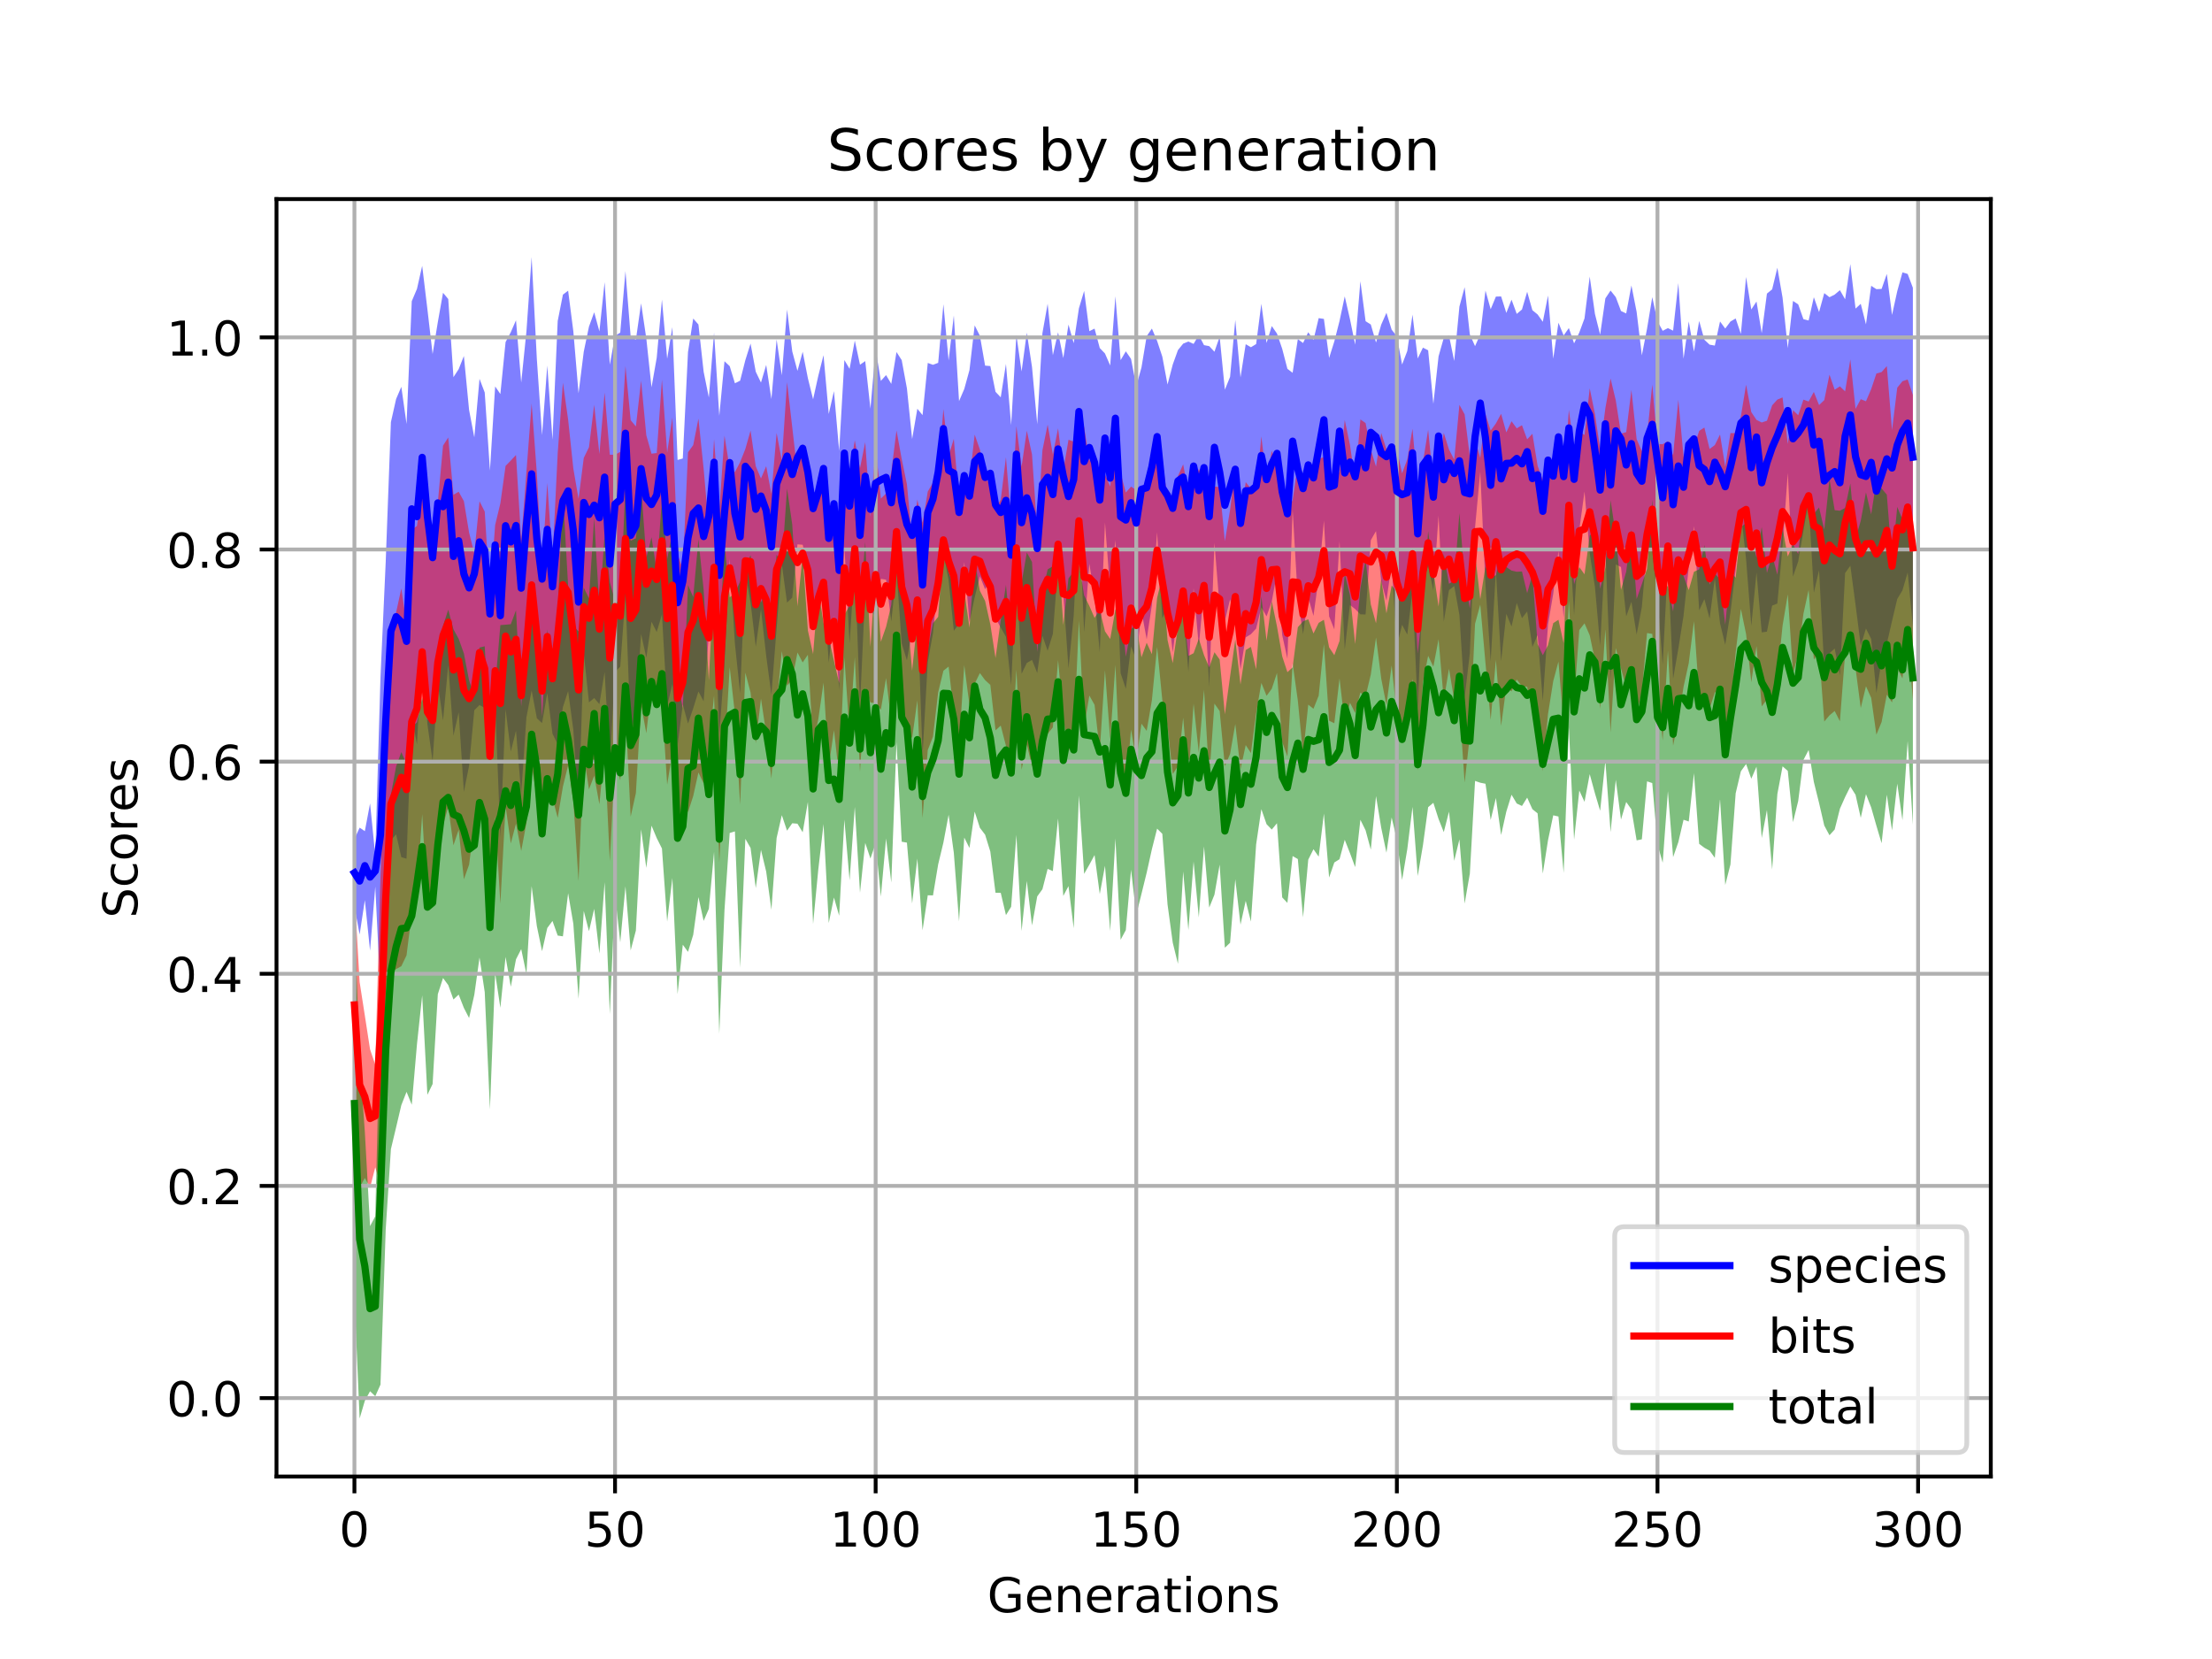 <?xml version="1.0" encoding="utf-8" standalone="no"?>
<!DOCTYPE svg PUBLIC "-//W3C//DTD SVG 1.1//EN"
  "http://www.w3.org/Graphics/SVG/1.1/DTD/svg11.dtd">
<!-- Created with matplotlib (https://matplotlib.org/) -->
<svg height="345.6pt" version="1.1" viewBox="0 0 460.8 345.6" width="460.8pt" xmlns="http://www.w3.org/2000/svg" xmlns:xlink="http://www.w3.org/1999/xlink">
 <defs>
  <style type="text/css">
*{stroke-linecap:butt;stroke-linejoin:round;}
  </style>
 </defs>
 <g id="figure_1">
  <g id="patch_1">
   <path d="M 0 345.6 
L 460.8 345.6 
L 460.8 0 
L 0 0 
z
" style="fill:#ffffff;"/>
  </g>
  <g id="axes_1">
   <g id="patch_2">
    <path d="M 57.6 307.584 
L 414.72 307.584 
L 414.72 41.472 
L 57.6 41.472 
z
" style="fill:#ffffff;"/>
   </g>
   <g id="PolyCollection_1">
    <path clip-path="url(#p476de0e8e5)" d="M 73.833 174.786 
L 73.833 188.862 
L 74.919 194.669 
L 76.004 187.512 
L 77.09 198.059 
L 78.176 184.699 
L 79.262 206.871 
L 80.348 183.68 
L 81.433 175.017 
L 82.519 173.813 
L 83.605 178.577 
L 84.691 178.884 
L 85.777 149.261 
L 86.862 155.094 
L 87.948 135.18 
L 89.034 150.846 
L 90.12 158.592 
L 91.206 142.416 
L 92.291 150.111 
L 93.377 138.585 
L 94.463 153.271 
L 95.549 148.393 
L 96.635 164.966 
L 97.72 159.535 
L 98.806 147.957 
L 99.892 146.871 
L 100.978 147.475 
L 102.064 157.779 
L 103.149 146.541 
L 104.235 174.427 
L 105.321 147.763 
L 106.407 156.574 
L 107.493 152.223 
L 108.578 165.361 
L 109.664 149.451 
L 110.75 143.856 
L 111.836 149.626 
L 112.922 150.639 
L 114.007 144.394 
L 115.093 152.859 
L 116.179 155.042 
L 117.265 147.303 
L 118.351 143.976 
L 119.436 152.038 
L 120.522 168.919 
L 121.608 136.088 
L 122.694 146.317 
L 123.78 145.416 
L 124.865 146.688 
L 125.951 139.998 
L 127.037 159.049 
L 128.123 140.01 
L 129.209 138.873 
L 130.294 124.018 
L 131.38 152.902 
L 132.466 148.243 
L 133.552 132.068 
L 134.638 137.024 
L 135.723 129.518 
L 136.809 131.668 
L 137.895 127.979 
L 138.981 147.093 
L 140.067 142.515 
L 141.152 155.283 
L 142.238 146.751 
L 143.324 150.742 
L 144.41 147.56 
L 145.496 144.043 
L 146.581 146.096 
L 147.667 132.218 
L 148.753 123.297 
L 149.839 153.095 
L 150.925 138.444 
L 152.01 116.453 
L 153.096 134.144 
L 154.182 144.423 
L 155.268 119.243 
L 156.354 125.498 
L 157.439 134.749 
L 158.525 126.973 
L 159.611 136.642 
L 160.697 144.727 
L 161.783 130.876 
L 162.868 117.578 
L 163.954 125.532 
L 165.04 124.501 
L 166.126 113.403 
L 167.212 113.482 
L 168.297 118.001 
L 169.383 128.733 
L 170.469 126.83 
L 171.555 121.18 
L 172.641 138.068 
L 173.726 128.382 
L 174.812 143.719 
L 175.898 113.766 
L 176.984 134.019 
L 178.07 117.476 
L 179.155 147.08 
L 180.241 123.185 
L 181.327 127.064 
L 182.413 128.463 
L 183.499 120.592 
L 184.584 120.752 
L 185.67 129.489 
L 186.756 118.914 
L 187.842 134.058 
L 188.928 137.569 
L 190.013 131.632 
L 191.099 127.022 
L 192.185 157.264 
L 193.271 137.949 
L 194.357 131.893 
L 195.442 121.061 
L 196.528 115.198 
L 197.614 120.873 
L 198.7 131.412 
L 199.786 129.963 
L 200.871 117.097 
L 201.957 129.608 
L 203.043 124.457 
L 204.129 120.047 
L 205.215 122.75 
L 206.3 120.92 
L 207.386 128.744 
L 208.472 130.762 
L 209.558 132.651 
L 210.644 142.738 
L 211.729 119.439 
L 212.815 140.378 
L 213.901 138.113 
L 214.987 137.473 
L 216.073 140.21 
L 217.158 132.468 
L 218.244 135.573 
L 219.33 132.068 
L 220.416 117.814 
L 221.502 123.76 
L 222.587 139.261 
L 223.673 128.256 
L 224.759 107.211 
L 225.845 131.718 
L 226.931 117.451 
L 228.016 124.272 
L 229.102 135.845 
L 230.188 108.852 
L 231.274 123.073 
L 232.36 112.512 
L 233.445 140.252 
L 234.531 143.494 
L 235.617 134.667 
L 236.703 137.497 
L 237.789 127.305 
L 238.875 133.183 
L 239.96 126.035 
L 241.046 110.886 
L 242.132 128.808 
L 243.218 126.392 
L 244.304 135.867 
L 245.389 127.451 
L 246.475 127.178 
L 247.561 139.941 
L 248.647 122.534 
L 249.733 134.585 
L 250.818 122.925 
L 251.904 143.145 
L 252.99 113.082 
L 254.076 126.515 
L 255.162 129.33 
L 256.247 124.848 
L 257.333 128.829 
L 258.419 139.443 
L 259.505 132.772 
L 260.591 132.111 
L 261.676 130.934 
L 262.762 126.498 
L 263.848 128.402 
L 264.934 125.277 
L 266.02 119.385 
L 267.105 132.299 
L 268.191 137.225 
L 269.277 106.143 
L 270.363 124.842 
L 271.449 132.122 
L 272.534 124.474 
L 273.62 128.296 
L 274.706 120.378 
L 275.792 108.449 
L 276.878 128.4 
L 277.963 131.102 
L 279.049 112.761 
L 280.135 135.343 
L 281.221 126.021 
L 282.307 126.88 
L 283.392 127.984 
L 284.478 128.007 
L 285.564 112.534 
L 286.65 110.635 
L 287.736 121.062 
L 288.821 125.114 
L 289.907 117.547 
L 290.993 134.655 
L 292.079 130.159 
L 293.165 132.187 
L 294.25 123.135 
L 295.336 147.758 
L 296.422 121.309 
L 297.508 117.848 
L 298.594 123.024 
L 299.679 107.427 
L 300.765 129.494 
L 301.851 122.938 
L 302.937 122.081 
L 304.023 128.119 
L 305.108 145.35 
L 306.194 136.108 
L 307.28 109.875 
L 308.366 98.269 
L 309.452 121.936 
L 310.537 137.776 
L 311.623 118.915 
L 312.709 137.759 
L 313.795 127.873 
L 314.881 130.529 
L 315.966 125.61 
L 317.052 128.788 
L 318.138 127.382 
L 319.224 134.773 
L 320.31 132.308 
L 321.395 146.003 
L 322.481 130.111 
L 323.567 123.687 
L 324.653 114.778 
L 325.739 128.697 
L 326.824 109.961 
L 327.91 128.185 
L 328.996 110.354 
L 330.082 102.397 
L 331.168 115.274 
L 332.253 122.253 
L 333.339 134.481 
L 334.425 114.415 
L 335.511 141.545 
L 336.597 117.586 
L 337.682 118.126 
L 338.768 128.417 
L 339.854 125.376 
L 340.94 132.198 
L 342.026 126.476 
L 343.111 114.134 
L 344.197 114.873 
L 345.283 124.488 
L 346.369 138.479 
L 347.455 117.217 
L 348.54 141.403 
L 349.626 135.159 
L 350.712 128.288 
L 351.798 118.237 
L 352.884 109.617 
L 353.969 127.141 
L 355.055 124.816 
L 356.141 128.871 
L 357.227 120.576 
L 358.313 129.851 
L 359.398 134.341 
L 360.484 127.603 
L 361.57 118.636 
L 362.656 106.675 
L 363.742 116.521 
L 364.827 130.376 
L 365.913 119.272 
L 366.999 131.731 
L 368.085 131.592 
L 369.171 126.165 
L 370.256 125.733 
L 371.342 113.798 
L 372.428 98.521 
L 373.514 120.133 
L 374.6 116.979 
L 375.685 110.583 
L 376.771 104.42 
L 377.857 123.485 
L 378.943 118.809 
L 380.029 139.325 
L 381.114 136.072 
L 382.2 135.11 
L 383.286 140.689 
L 384.372 119.379 
L 385.458 117.851 
L 386.543 125.995 
L 387.629 134.489 
L 388.715 130.931 
L 389.801 133.111 
L 390.887 144.389 
L 391.972 137.59 
L 393.058 134.104 
L 394.144 129.381 
L 395.23 124.788 
L 396.316 122.983 
L 397.401 119.257 
L 398.487 130.525 
L 398.487 59.952 
L 398.487 59.952 
L 397.401 57.066 
L 396.316 56.743 
L 395.23 60.661 
L 394.144 65.614 
L 393.058 57.067 
L 391.972 60.187 
L 390.887 60.238 
L 389.801 59.541 
L 388.715 67.57 
L 387.629 63.291 
L 386.543 64.282 
L 385.458 55.029 
L 384.372 62.348 
L 383.286 60.448 
L 382.2 61.368 
L 381.114 61.918 
L 380.029 61.06 
L 378.943 65.004 
L 377.857 61.919 
L 376.771 66.766 
L 375.685 66.486 
L 374.6 63.405 
L 373.514 62.691 
L 372.428 72.515 
L 371.342 62.016 
L 370.256 55.776 
L 369.171 60.274 
L 368.085 61.164 
L 366.999 69.41 
L 365.913 62.809 
L 364.827 64.472 
L 363.742 57.693 
L 362.656 69.563 
L 361.57 66.343 
L 360.484 66.982 
L 359.398 68.442 
L 358.313 66.966 
L 357.227 71.988 
L 356.141 71.796 
L 355.055 70.778 
L 353.969 66.853 
L 352.884 73.232 
L 351.798 66.963 
L 350.712 74.722 
L 349.626 58.983 
L 348.54 68.881 
L 347.455 68.354 
L 346.369 68.914 
L 345.283 66.935 
L 344.197 61.905 
L 343.111 68.464 
L 342.026 74.024 
L 340.94 64.978 
L 339.854 59.462 
L 338.768 65.302 
L 337.682 64.784 
L 336.597 61.904 
L 335.511 60.527 
L 334.425 62.165 
L 333.339 69.713 
L 332.253 65.38 
L 331.168 57.62 
L 330.082 66.329 
L 328.996 69.268 
L 327.91 71.527 
L 326.824 68.336 
L 325.739 69.882 
L 324.653 67.232 
L 323.567 74.716 
L 322.481 61.57 
L 321.395 67.038 
L 320.31 65.508 
L 319.224 64.622 
L 318.138 60.786 
L 317.052 64.475 
L 315.966 65.388 
L 314.881 62.427 
L 313.795 65.186 
L 312.709 61.753 
L 311.623 61.783 
L 310.537 64.418 
L 309.452 60.534 
L 308.366 69.652 
L 307.28 72.107 
L 306.194 69.671 
L 305.108 59.831 
L 304.023 63.869 
L 302.937 75.194 
L 301.851 69.925 
L 300.765 70.395 
L 299.679 74.233 
L 298.594 84.122 
L 297.508 72.975 
L 296.422 72.42 
L 295.336 74.667 
L 294.25 65.547 
L 293.165 73.114 
L 292.079 75.937 
L 290.993 70.039 
L 289.907 68.685 
L 288.821 65.157 
L 287.736 67.625 
L 286.65 71.356 
L 285.564 67.6 
L 284.478 66.911 
L 283.392 58.586 
L 282.307 71.793 
L 281.221 66.48 
L 280.135 61.745 
L 279.049 66.861 
L 277.963 71.121 
L 276.878 74.571 
L 275.792 66.437 
L 274.706 66.273 
L 273.62 70.818 
L 272.534 69.211 
L 271.449 71.458 
L 270.363 70.636 
L 269.277 77.661 
L 268.191 76.832 
L 267.105 72.664 
L 266.02 69.492 
L 264.934 67.923 
L 263.848 71.443 
L 262.762 63.278 
L 261.676 71.674 
L 260.591 72.337 
L 259.505 71.699 
L 258.419 78.627 
L 257.333 66.658 
L 256.247 78.506 
L 255.162 81.183 
L 254.076 70.171 
L 252.99 73.276 
L 251.904 72.106 
L 250.818 71.897 
L 249.733 69.812 
L 248.647 71.643 
L 247.561 71.145 
L 246.475 71.588 
L 245.389 72.928 
L 244.304 75.94 
L 243.218 80.103 
L 242.132 74.299 
L 241.046 71.015 
L 239.96 68.446 
L 238.875 70.03 
L 237.789 76.557 
L 236.703 80.445 
L 235.617 74.777 
L 234.531 73.186 
L 233.445 75.025 
L 232.36 61.73 
L 231.274 76.134 
L 230.188 73.644 
L 229.102 72.506 
L 228.016 68.458 
L 226.931 68.986 
L 225.845 60.607 
L 224.759 64.236 
L 223.673 71.495 
L 222.587 67.616 
L 221.502 74.6 
L 220.416 69.229 
L 219.33 73.99 
L 218.244 63.274 
L 217.158 69.381 
L 216.073 88.357 
L 214.987 76.461 
L 213.901 69.303 
L 212.815 77.389 
L 211.729 69.783 
L 210.644 88.552 
L 209.558 75.822 
L 208.472 82.77 
L 207.386 81.619 
L 206.3 76.256 
L 205.215 76.168 
L 204.129 69.935 
L 203.043 67.787 
L 201.957 77.107 
L 200.871 81.043 
L 199.786 83.559 
L 198.7 65.729 
L 197.614 75.092 
L 196.528 63.382 
L 195.442 75.585 
L 194.357 75.996 
L 193.271 75.609 
L 192.185 86.474 
L 191.099 85.153 
L 190.013 91.449 
L 188.928 80.908 
L 187.842 75.023 
L 186.756 73.331 
L 185.67 79.972 
L 184.584 78.139 
L 183.499 79.351 
L 182.413 72.797 
L 181.327 85.128 
L 180.241 75.22 
L 179.155 75.984 
L 178.07 70.942 
L 176.984 76.839 
L 175.898 75.005 
L 174.812 93.93 
L 173.726 81.483 
L 172.641 86.24 
L 171.555 73.99 
L 170.469 78.283 
L 169.383 83.185 
L 168.297 78.786 
L 167.212 73.273 
L 166.126 77.259 
L 165.04 73.206 
L 163.954 64.476 
L 162.868 78.184 
L 161.783 70.729 
L 160.697 83.128 
L 159.611 76.028 
L 158.525 79.695 
L 157.439 77.435 
L 156.354 71.572 
L 155.268 75.026 
L 154.182 79.304 
L 153.096 79.843 
L 152.01 76.277 
L 150.925 75.251 
L 149.839 86.612 
L 148.753 69.292 
L 147.667 82.812 
L 146.581 77.445 
L 145.496 67.602 
L 144.41 66.356 
L 143.324 73.338 
L 142.238 95.51 
L 141.152 95.817 
L 140.067 68.157 
L 138.981 74.733 
L 137.895 62.409 
L 136.809 74.514 
L 135.723 80.678 
L 134.638 70.502 
L 133.552 63.19 
L 132.466 70.764 
L 131.38 70.144 
L 130.294 56.481 
L 129.209 69.281 
L 128.123 69.982 
L 127.037 75.955 
L 125.951 58.786 
L 124.865 69.04 
L 123.78 65.053 
L 122.694 68.041 
L 121.608 73.259 
L 120.522 81.941 
L 119.436 69.02 
L 118.351 60.554 
L 117.265 61.381 
L 116.179 66.873 
L 115.093 91.594 
L 114.007 76.151 
L 112.922 90.641 
L 111.836 74.834 
L 110.75 53.568 
L 109.664 69.079 
L 108.578 79.693 
L 107.493 66.722 
L 106.407 69.203 
L 105.321 71.262 
L 104.235 82.081 
L 103.149 80.501 
L 102.064 98.023 
L 100.978 81.767 
L 99.892 78.916 
L 98.806 91.114 
L 97.72 85.413 
L 96.635 74.166 
L 95.549 76.899 
L 94.463 78.569 
L 93.377 62.295 
L 92.291 60.995 
L 91.206 67.107 
L 90.12 73.752 
L 89.034 64.397 
L 87.948 55.377 
L 86.862 60.183 
L 85.777 62.746 
L 84.691 88.327 
L 83.605 80.583 
L 82.519 83.111 
L 81.433 87.935 
L 80.348 117.136 
L 79.262 141.062 
L 78.176 178.171 
L 77.09 167.365 
L 76.004 173.148 
L 74.919 172.417 
L 73.833 174.786 
z
" style="fill:#0000ff;fill-opacity:0.5;"/>
   </g>
   <g id="PolyCollection_2">
    <path clip-path="url(#p476de0e8e5)" d="M 73.833 185.805 
L 73.833 232.879 
L 74.919 247.346 
L 76.004 245.395 
L 77.09 247.405 
L 78.176 243.167 
L 79.262 246.773 
L 80.348 218.338 
L 81.433 202.584 
L 82.519 201.871 
L 83.605 201.275 
L 84.691 199.018 
L 85.777 190.293 
L 86.862 185.601 
L 87.948 169.618 
L 89.034 188.165 
L 90.12 188.738 
L 91.206 171.3 
L 92.291 171.947 
L 93.377 168.104 
L 94.463 176.093 
L 95.549 172.855 
L 96.635 183.172 
L 97.72 180.133 
L 98.806 171.793 
L 99.892 167.459 
L 100.978 172.01 
L 102.064 191.328 
L 103.149 170.066 
L 104.235 188.269 
L 105.321 167.959 
L 106.407 175.699 
L 107.493 171.561 
L 108.578 177.285 
L 109.664 171.452 
L 110.75 159.651 
L 111.836 165.861 
L 112.922 169.348 
L 114.007 164.603 
L 115.093 166.23 
L 116.179 170.379 
L 117.265 163.86 
L 118.351 159.437 
L 119.436 166.9 
L 120.522 183.546 
L 121.608 157.37 
L 122.694 164.431 
L 123.78 161.613 
L 124.865 167.548 
L 125.951 156.15 
L 127.037 179.442 
L 128.123 157.986 
L 129.209 162.592 
L 130.294 148.125 
L 131.38 170.131 
L 132.466 165.225 
L 133.552 146.819 
L 134.638 152.738 
L 135.723 143.436 
L 136.809 147.081 
L 137.895 146.251 
L 138.981 163.463 
L 140.067 156.823 
L 141.152 175.514 
L 142.238 165.755 
L 143.324 169.177 
L 144.41 165.836 
L 145.496 160.927 
L 146.581 163.205 
L 147.667 155.709 
L 148.753 144.899 
L 149.839 179.64 
L 150.925 157.72 
L 152.01 138.968 
L 153.096 148.736 
L 154.182 167.639 
L 155.268 140.129 
L 156.354 144.282 
L 157.439 154.836 
L 158.525 145.551 
L 159.611 152.813 
L 160.697 162.21 
L 161.783 147.002 
L 162.868 135.641 
L 163.954 142.824 
L 165.04 141.56 
L 166.126 135.928 
L 167.212 138.002 
L 168.297 136.395 
L 169.383 155.048 
L 170.469 149.801 
L 171.555 142.229 
L 172.641 159.732 
L 173.726 152.107 
L 174.812 161.658 
L 175.898 137.012 
L 176.984 152.813 
L 178.07 136.927 
L 179.155 160.784 
L 180.241 143.202 
L 181.327 146.357 
L 182.413 146.462 
L 183.499 147.862 
L 184.584 141.255 
L 185.67 150.258 
L 186.756 131.8 
L 187.842 148.963 
L 188.928 151.288 
L 190.013 153.797 
L 191.099 145.905 
L 192.185 170.425 
L 193.271 156.259 
L 194.357 153.468 
L 195.442 144.21 
L 196.528 139.728 
L 197.614 138.859 
L 198.7 148.586 
L 199.786 155.294 
L 200.871 138.571 
L 201.957 146.886 
L 203.043 142.433 
L 204.129 140.215 
L 205.215 141.684 
L 206.3 142.673 
L 207.386 152.145 
L 208.472 151.161 
L 209.558 155.363 
L 210.644 159.257 
L 211.729 139.513 
L 212.815 160.354 
L 213.901 155.08 
L 214.987 159.637 
L 216.073 156.295 
L 217.158 152.116 
L 218.244 152.873 
L 219.33 151.522 
L 220.416 137.495 
L 221.502 149.475 
L 222.587 156.479 
L 223.673 154.09 
L 224.759 129.29 
L 225.845 151.494 
L 226.931 144.902 
L 228.016 146.833 
L 229.102 156.439 
L 230.188 139.631 
L 231.274 154.037 
L 232.36 138.507 
L 233.445 163.105 
L 234.531 164.487 
L 235.617 151.991 
L 236.703 158.536 
L 237.789 150.751 
L 238.875 152.257 
L 239.96 145.867 
L 241.046 134.769 
L 242.132 145.869 
L 243.218 151.367 
L 244.304 161.256 
L 245.389 159.612 
L 246.475 149.504 
L 247.561 162.296 
L 248.647 146.585 
L 249.733 156.839 
L 250.818 143.682 
L 251.904 162.005 
L 252.99 146.577 
L 254.076 148.116 
L 255.162 159.618 
L 256.247 157.069 
L 257.333 150.833 
L 258.419 160.26 
L 259.505 155.215 
L 260.591 156.874 
L 261.676 148.607 
L 262.762 142.263 
L 263.848 144.953 
L 264.934 143.483 
L 266.02 140.197 
L 267.105 154.541 
L 268.191 157.589 
L 269.277 138.232 
L 270.363 145.952 
L 271.449 157.15 
L 272.534 146.792 
L 273.62 147.653 
L 274.706 144.929 
L 275.792 134.166 
L 276.878 150.138 
L 277.963 150.67 
L 279.049 141.336 
L 280.135 150.733 
L 281.221 146.386 
L 282.307 148.519 
L 283.392 144.294 
L 284.478 145.064 
L 285.564 140.507 
L 286.65 132.805 
L 287.736 141.373 
L 288.821 146.897 
L 289.907 138.618 
L 290.993 149.014 
L 292.079 150.567 
L 293.165 149.652 
L 294.25 141.399 
L 295.336 160.562 
L 296.422 142.201 
L 297.508 136.623 
L 298.594 138.881 
L 299.679 133.172 
L 300.765 145.884 
L 301.851 139.321 
L 302.937 145.828 
L 304.023 146.968 
L 305.108 163.024 
L 306.194 153.275 
L 307.28 129.958 
L 308.366 125.954 
L 309.452 138.142 
L 310.537 149.968 
L 311.623 137.469 
L 312.709 151.217 
L 313.795 143.125 
L 314.881 144.031 
L 315.966 141.567 
L 317.052 142.961 
L 318.138 143.079 
L 319.224 148.037 
L 320.31 147.679 
L 321.395 160.69 
L 322.481 148.738 
L 323.567 141.899 
L 324.653 137.824 
L 325.739 150.844 
L 326.824 125.135 
L 327.91 145.934 
L 328.996 131.249 
L 330.082 129.853 
L 331.168 132.344 
L 332.253 137.518 
L 333.339 147.644 
L 334.425 131.055 
L 335.511 152.591 
L 336.597 135.005 
L 337.682 139.249 
L 338.768 143.129 
L 339.854 141.668 
L 340.94 148.646 
L 342.026 144.213 
L 343.111 131.88 
L 344.197 132.047 
L 345.283 144.377 
L 346.369 154.246 
L 347.455 135.561 
L 348.54 155.337 
L 349.626 150.001 
L 350.712 143.092 
L 351.798 138.146 
L 352.884 129.405 
L 353.969 145.066 
L 355.055 144.711 
L 356.141 147.613 
L 357.227 144.272 
L 358.313 143.646 
L 359.398 154.725 
L 360.484 148.419 
L 361.57 135.946 
L 362.656 126.856 
L 363.742 132.101 
L 364.827 142.125 
L 365.913 134.588 
L 366.999 147.155 
L 368.085 145.724 
L 369.171 148.343 
L 370.256 140.972 
L 371.342 130.339 
L 372.428 123.829 
L 373.514 140.316 
L 374.6 136.333 
L 375.685 127.871 
L 376.771 122.892 
L 377.857 137.382 
L 378.943 135.948 
L 380.029 150.308 
L 381.114 149.023 
L 382.2 148.117 
L 383.286 150.255 
L 384.372 136.166 
L 385.458 134.819 
L 386.543 139.245 
L 387.629 147.506 
L 388.715 142.963 
L 389.801 145.377 
L 390.887 153.045 
L 391.972 150.409 
L 393.058 144.699 
L 394.144 146.334 
L 395.23 139.081 
L 396.316 141.331 
L 397.401 132.193 
L 398.487 145.977 
L 398.487 82.277 
L 398.487 82.277 
L 397.401 79.051 
L 396.316 79.415 
L 395.23 80.763 
L 394.144 89.606 
L 393.058 76.264 
L 391.972 77.505 
L 390.887 77.81 
L 389.801 81.05 
L 388.715 83.591 
L 387.629 83.159 
L 386.543 85.17 
L 385.458 74.866 
L 384.372 81.536 
L 383.286 80.484 
L 382.2 81.179 
L 381.114 78.05 
L 380.029 83.35 
L 378.943 84.382 
L 377.857 81.646 
L 376.771 83.636 
L 375.685 83.249 
L 374.6 86.5 
L 373.514 85.441 
L 372.428 92.486 
L 371.342 82.793 
L 370.256 83.241 
L 369.171 84.434 
L 368.085 87.648 
L 366.999 88.012 
L 365.913 87.469 
L 364.827 85.848 
L 363.742 80.145 
L 362.656 86.718 
L 361.57 90.235 
L 360.484 90.222 
L 359.398 97.214 
L 358.313 90.52 
L 357.227 92.717 
L 356.141 93.515 
L 355.055 89.068 
L 353.969 89.753 
L 352.884 93.105 
L 351.798 92.664 
L 350.712 95.115 
L 349.626 83.27 
L 348.54 94.831 
L 347.455 91.919 
L 346.369 92.526 
L 345.283 92.504 
L 344.197 80.101 
L 343.111 90.764 
L 342.026 93.977 
L 340.94 91.485 
L 339.854 81.228 
L 338.768 90.018 
L 337.682 90.341 
L 336.597 83.398 
L 335.511 78.864 
L 334.425 85.046 
L 333.339 93.482 
L 332.253 86.21 
L 331.168 80.899 
L 330.082 90.603 
L 328.996 89.913 
L 327.91 93.519 
L 326.824 85.382 
L 325.739 100.156 
L 324.653 95.557 
L 323.567 100.15 
L 322.481 96.824 
L 321.395 100.082 
L 320.31 96.996 
L 319.224 90.362 
L 318.138 91.517 
L 317.052 88.578 
L 315.966 89.225 
L 314.881 87.752 
L 313.795 90.068 
L 312.709 86.204 
L 311.623 88.211 
L 310.537 89.702 
L 309.452 86.247 
L 308.366 95.396 
L 307.28 91.568 
L 306.194 95.169 
L 305.108 86.315 
L 304.023 84.34 
L 302.937 95.746 
L 301.851 93.63 
L 300.765 90.172 
L 299.679 97.272 
L 298.594 100.445 
L 297.508 89.527 
L 296.422 96.274 
L 295.336 101.62 
L 294.25 89.322 
L 293.165 95.666 
L 292.079 98.61 
L 290.993 93.611 
L 289.907 92.406 
L 288.821 93.593 
L 287.736 90.194 
L 286.65 97.205 
L 285.564 93.628 
L 284.478 88.13 
L 283.392 87.373 
L 282.307 100.203 
L 281.221 92.661 
L 280.135 87.477 
L 279.049 98.264 
L 277.963 99.908 
L 276.878 101.39 
L 275.792 95.25 
L 274.706 95.556 
L 273.62 97.828 
L 272.534 97.246 
L 271.449 98.888 
L 270.363 96.74 
L 269.277 104.194 
L 268.191 106.269 
L 267.105 102.103 
L 266.02 97.005 
L 264.934 93.92 
L 263.848 100.195 
L 262.762 90.896 
L 261.676 102.298 
L 260.591 101.772 
L 259.505 100.441 
L 258.419 107.762 
L 257.333 97.708 
L 256.247 106.217 
L 255.162 112.729 
L 254.076 101.446 
L 252.99 101.367 
L 251.904 103.518 
L 250.818 100.226 
L 249.733 97.657 
L 248.647 101.605 
L 247.561 102.46 
L 246.475 96.724 
L 245.389 99.17 
L 244.304 103.217 
L 243.218 104.011 
L 242.132 95.85 
L 241.046 94.428 
L 239.96 99.09 
L 238.875 100.436 
L 237.789 104.636 
L 236.703 102.072 
L 235.617 101.359 
L 234.531 102.605 
L 233.445 98.568 
L 232.36 90.976 
L 231.274 101.351 
L 230.188 98.842 
L 229.102 97.717 
L 228.016 96.25 
L 226.931 95.871 
L 225.845 88.964 
L 224.759 87.682 
L 223.673 91.99 
L 222.587 91.608 
L 221.502 97.996 
L 220.416 89.22 
L 219.33 94.676 
L 218.244 88.442 
L 217.158 93.797 
L 216.073 110.625 
L 214.987 94.668 
L 213.901 89.717 
L 212.815 97.206 
L 211.729 88.756 
L 210.644 108.294 
L 209.558 95.242 
L 208.472 104.117 
L 207.386 105.797 
L 206.3 101.803 
L 205.215 98.486 
L 204.129 93.64 
L 203.043 90.542 
L 201.957 100.036 
L 200.871 99.008 
L 199.786 104.386 
L 198.7 91.41 
L 197.614 94.958 
L 196.528 85.2 
L 195.442 98.569 
L 194.357 100.534 
L 193.271 102.394 
L 192.185 108.904 
L 191.099 104.051 
L 190.013 112.428 
L 188.928 100.884 
L 187.842 95.617 
L 186.756 89.682 
L 185.67 98.284 
L 184.584 102.797 
L 183.499 103.853 
L 182.413 92.895 
L 181.327 107.659 
L 180.241 92.107 
L 179.155 97.522 
L 178.07 91.714 
L 176.984 98.448 
L 175.898 99.586 
L 174.812 116.212 
L 173.726 106.766 
L 172.641 107.438 
L 171.555 100.356 
L 170.469 99.319 
L 169.383 106.001 
L 168.297 101.135 
L 167.212 92.457 
L 166.126 98.467 
L 165.04 88.997 
L 163.954 79.612 
L 162.868 95.964 
L 161.783 90.192 
L 160.697 102.883 
L 159.611 97.117 
L 158.525 99.674 
L 157.439 97.115 
L 156.354 89.703 
L 155.268 93.524 
L 154.182 96.267 
L 153.096 98.339 
L 152.01 97.607 
L 150.925 90.749 
L 149.839 106.413 
L 148.753 91.463 
L 147.667 110.048 
L 146.581 97.637 
L 145.496 87.208 
L 144.41 92.723 
L 143.324 94.219 
L 142.238 118.582 
L 141.152 115.423 
L 140.067 86.982 
L 138.981 94.289 
L 137.895 79.1 
L 136.809 94.373 
L 135.723 94.512 
L 134.638 90.675 
L 133.552 79.297 
L 132.466 88.836 
L 131.38 87.53 
L 130.294 76.259 
L 129.209 94.132 
L 128.123 94.731 
L 127.037 94.728 
L 125.951 81.778 
L 124.865 94.576 
L 123.78 84.322 
L 122.694 93.159 
L 121.608 95.397 
L 120.522 103.914 
L 119.436 97.604 
L 118.351 87.405 
L 117.265 79.732 
L 116.179 94.403 
L 115.093 116.582 
L 114.007 100.596 
L 112.922 118.578 
L 111.836 98.611 
L 110.75 84.041 
L 109.664 98.317 
L 108.578 112.568 
L 107.493 94.784 
L 106.407 95.944 
L 105.321 97.055 
L 104.235 104.849 
L 103.149 109.375 
L 102.064 123.741 
L 100.978 106.568 
L 99.892 104.422 
L 98.806 115.244 
L 97.72 110.942 
L 96.635 104.395 
L 95.549 102.438 
L 94.463 103.069 
L 93.377 91.136 
L 92.291 92.828 
L 91.206 104.686 
L 90.12 111.465 
L 89.034 108.461 
L 87.948 101.951 
L 86.862 109.561 
L 85.777 110.351 
L 84.691 129.972 
L 83.605 122.588 
L 82.519 127.555 
L 81.433 132.372 
L 80.348 156.125 
L 79.262 182.527 
L 78.176 221.793 
L 77.09 218.606 
L 76.004 211.572 
L 74.919 204.592 
L 73.833 185.805 
z
" style="fill:#ff0000;fill-opacity:0.5;"/>
   </g>
   <g id="PolyCollection_3">
    <path clip-path="url(#p476de0e8e5)" d="M 73.833 189.548 
L 73.833 270.227 
L 74.919 295.488 
L 76.004 291.802 
L 77.09 289.821 
L 78.176 290.863 
L 79.262 288.44 
L 80.348 256.195 
L 81.433 239.384 
L 82.519 234.825 
L 83.605 230.214 
L 84.691 227.45 
L 85.777 230.134 
L 86.862 217.532 
L 87.948 207.352 
L 89.034 228.061 
L 90.12 225.818 
L 91.206 207.108 
L 92.291 203.74 
L 93.377 205.209 
L 94.463 208.209 
L 95.549 207.194 
L 96.635 209.97 
L 97.72 212.072 
L 98.806 207.243 
L 99.892 199.461 
L 100.978 206.661 
L 102.064 231.096 
L 103.149 202.731 
L 104.235 209.939 
L 105.321 199.343 
L 106.407 205.555 
L 107.493 199.841 
L 108.578 197.715 
L 109.664 202.894 
L 110.75 184.593 
L 111.836 192.926 
L 112.922 198.153 
L 114.007 193.321 
L 115.093 191.853 
L 116.179 194.896 
L 117.265 195.055 
L 118.351 186.08 
L 119.436 192.423 
L 120.522 208.06 
L 121.608 189.759 
L 122.694 193.985 
L 123.78 189.332 
L 124.865 198.639 
L 125.951 183.787 
L 127.037 211.254 
L 128.123 186.346 
L 129.209 196.318 
L 130.294 184.643 
L 131.38 197.985 
L 132.466 193.844 
L 133.552 172.779 
L 134.638 180.791 
L 135.723 172.002 
L 136.809 174.587 
L 137.895 176.757 
L 138.981 191.964 
L 140.067 182.9 
L 141.152 207.093 
L 142.238 196.802 
L 143.324 198.289 
L 144.41 194.741 
L 145.496 186.876 
L 146.581 191.834 
L 147.667 189.325 
L 148.753 177.473 
L 149.839 215.331 
L 150.925 189.571 
L 152.01 173.526 
L 153.096 173.194 
L 154.182 201.587 
L 155.268 174.743 
L 156.354 176.638 
L 157.439 184.998 
L 158.525 177.043 
L 159.611 181.57 
L 160.697 189.526 
L 161.783 174.572 
L 162.868 169.816 
L 163.954 173.044 
L 165.04 171.498 
L 166.126 171.593 
L 167.212 173.377 
L 168.297 167.064 
L 169.383 192.469 
L 170.469 181.094 
L 171.555 171.67 
L 172.641 192.284 
L 173.726 186.967 
L 174.812 190.756 
L 175.898 170.743 
L 176.984 183.39 
L 178.07 168.098 
L 179.155 185.971 
L 180.241 175.59 
L 181.327 178.844 
L 182.413 175.67 
L 183.499 186.774 
L 184.584 174.672 
L 185.67 183.85 
L 186.756 154.594 
L 187.842 175.348 
L 188.928 175.536 
L 190.013 188.205 
L 191.099 178.842 
L 192.185 193.791 
L 193.271 186.499 
L 194.357 186.532 
L 195.442 180.048 
L 196.528 175.515 
L 197.614 169.727 
L 198.7 177.675 
L 199.786 191.937 
L 200.871 174.481 
L 201.957 176.647 
L 203.043 169.081 
L 204.129 172.45 
L 205.215 173.875 
L 206.3 177.398 
L 207.386 185.983 
L 208.472 185.985 
L 209.558 190.629 
L 210.644 188.89 
L 211.729 173.926 
L 212.815 193.95 
L 213.901 183.514 
L 214.987 192.779 
L 216.073 186.743 
L 217.158 185.236 
L 218.244 181.004 
L 219.33 181.465 
L 220.416 170.504 
L 221.502 186.636 
L 222.587 184.591 
L 223.673 193.371 
L 224.759 165.712 
L 225.845 182.037 
L 226.931 180.131 
L 228.016 178.126 
L 229.102 186.251 
L 230.188 180.359 
L 231.274 193.94 
L 232.36 174.675 
L 233.445 195.77 
L 234.531 193.747 
L 235.617 181.179 
L 236.703 190.556 
L 237.789 186.215 
L 238.875 181.795 
L 239.96 176.905 
L 241.046 172.619 
L 242.132 173.698 
L 243.218 188.401 
L 244.304 196.367 
L 245.389 200.771 
L 246.475 181.551 
L 247.561 193.757 
L 248.647 179.471 
L 249.733 191.124 
L 250.818 176.316 
L 251.904 189.064 
L 252.99 186.38 
L 254.076 180.11 
L 255.162 197.427 
L 256.247 196.398 
L 257.333 183.171 
L 258.419 192.617 
L 259.505 187.661 
L 260.591 191.984 
L 261.676 175.902 
L 262.762 168.562 
L 263.848 171.691 
L 264.934 172.814 
L 266.02 171.493 
L 267.105 186.946 
L 268.191 188.09 
L 269.277 178.332 
L 270.363 178.955 
L 271.449 191.104 
L 272.534 179.079 
L 273.62 176.907 
L 274.706 178.449 
L 275.792 169.487 
L 276.878 182.816 
L 277.963 179.668 
L 279.049 178.989 
L 280.135 174.943 
L 281.221 177.708 
L 282.307 180.631 
L 283.392 170.765 
L 284.478 172.975 
L 285.564 176.997 
L 286.65 165.841 
L 287.736 172.456 
L 288.821 177.626 
L 289.907 170.304 
L 290.993 174.876 
L 292.079 183.33 
L 293.165 176.886 
L 294.25 168.088 
L 295.336 182.488 
L 296.422 176.101 
L 297.508 168.15 
L 298.594 167.239 
L 299.679 170.606 
L 300.765 173.349 
L 301.851 169.082 
L 302.937 179.318 
L 304.023 174.863 
L 305.108 188.233 
L 306.194 181.995 
L 307.28 162.681 
L 308.366 163.053 
L 309.452 163.271 
L 310.537 170.817 
L 311.623 166.23 
L 312.709 173.951 
L 313.795 169.07 
L 314.881 165.556 
L 315.966 167.381 
L 317.052 167.895 
L 318.138 166.162 
L 319.224 168.563 
L 320.31 169.436 
L 321.395 181.971 
L 322.481 175.026 
L 323.567 169.844 
L 324.653 170.091 
L 325.739 181.842 
L 326.824 151.559 
L 327.91 174.92 
L 328.996 164.68 
L 330.082 167.035 
L 331.168 161.269 
L 332.253 165.249 
L 333.339 168.9 
L 334.425 158.51 
L 335.511 173.339 
L 336.597 162.443 
L 337.682 170.732 
L 338.768 167.065 
L 339.854 168.608 
L 340.94 175.066 
L 342.026 174.841 
L 343.111 162.769 
L 344.197 163.126 
L 345.283 175.881 
L 346.369 179.721 
L 347.455 164.81 
L 348.54 178.549 
L 349.626 175.433 
L 350.712 170.772 
L 351.798 171.131 
L 352.884 161.063 
L 353.969 175.789 
L 355.055 176.609 
L 356.141 177.202 
L 357.227 178.695 
L 358.313 166.444 
L 359.398 184.351 
L 360.484 180.086 
L 361.57 165.261 
L 362.656 160.673 
L 363.742 159.156 
L 364.827 162.22 
L 365.913 159.717 
L 366.999 174.561 
L 368.085 168.748 
L 369.171 181.138 
L 370.256 165.418 
L 371.342 159.639 
L 372.428 160.59 
L 373.514 171.26 
L 374.6 166.859 
L 375.685 158.32 
L 376.771 156.235 
L 377.857 162.892 
L 378.943 167.27 
L 380.029 171.976 
L 381.114 173.999 
L 382.2 172.801 
L 383.286 168.477 
L 384.372 166.041 
L 385.458 163.843 
L 386.543 165.564 
L 387.629 170.361 
L 388.715 165.443 
L 389.801 168.207 
L 390.887 172.008 
L 391.972 175.657 
L 393.058 165.544 
L 394.144 172.989 
L 395.23 163.25 
L 396.316 170.864 
L 397.401 154.387 
L 398.487 171.805 
L 398.487 110.634 
L 398.487 110.634 
L 397.401 107.905 
L 396.316 108.222 
L 395.23 105.596 
L 394.144 116.902 
L 393.058 103.035 
L 391.972 101.755 
L 390.887 100.169 
L 389.801 107.158 
L 388.715 102.556 
L 387.629 108.479 
L 386.543 112.223 
L 385.458 100.718 
L 384.372 105.802 
L 383.286 106.388 
L 382.2 106.281 
L 381.114 99.768 
L 380.029 110.332 
L 378.943 105.715 
L 377.857 107.043 
L 376.771 102.809 
L 375.685 105.003 
L 374.6 115.425 
L 373.514 113.39 
L 372.428 115.927 
L 371.342 110.091 
L 370.256 119.715 
L 369.171 115.676 
L 368.085 119.349 
L 366.999 109.777 
L 365.913 116.139 
L 364.827 111.815 
L 363.742 108.957 
L 362.656 109.8 
L 361.57 120.344 
L 360.484 119.09 
L 359.398 130.109 
L 358.313 120.691 
L 357.227 119.44 
L 356.141 121.79 
L 355.055 113.539 
L 353.969 118.61 
L 352.884 119.106 
L 351.798 122.923 
L 350.712 120.003 
L 349.626 115.681 
L 348.54 127.366 
L 347.455 121.974 
L 346.369 123.392 
L 345.283 122.999 
L 344.197 104.083 
L 343.111 118.48 
L 342.026 121.679 
L 340.94 124.776 
L 339.854 110.394 
L 338.768 119.09 
L 337.682 122.873 
L 336.597 111.426 
L 335.511 104.205 
L 334.425 118.266 
L 333.339 122.618 
L 332.253 110.616 
L 331.168 111.561 
L 330.082 119.639 
L 328.996 118.132 
L 327.91 121.685 
L 326.824 107.937 
L 325.739 133.968 
L 324.653 129.107 
L 323.567 129.813 
L 322.481 134.388 
L 321.395 136.489 
L 320.31 134.155 
L 319.224 119.702 
L 318.138 123.557 
L 317.052 119.038 
L 315.966 119.108 
L 314.881 118.861 
L 313.795 118.127 
L 312.709 115.468 
L 311.623 119.828 
L 310.537 120.378 
L 309.452 117.999 
L 308.366 124.829 
L 307.28 115.398 
L 306.194 126.761 
L 305.108 120.241 
L 304.023 106.862 
L 302.937 120.937 
L 301.851 121.614 
L 300.765 115.379 
L 299.679 126.348 
L 298.594 118.993 
L 297.508 110.628 
L 296.422 126.146 
L 295.336 136.114 
L 294.25 117.349 
L 293.165 121.817 
L 292.079 124.747 
L 290.993 123.309 
L 289.907 121.962 
L 288.821 127.772 
L 287.736 120.665 
L 286.65 129.835 
L 285.564 125.919 
L 284.478 116.621 
L 283.392 122.547 
L 282.307 134.157 
L 281.221 123.921 
L 280.135 119.544 
L 279.049 133.514 
L 277.963 136.483 
L 276.878 134.858 
L 275.792 129.101 
L 274.706 129.752 
L 273.62 131.964 
L 272.534 129.001 
L 271.449 129.438 
L 270.363 130.653 
L 269.277 139.021 
L 268.191 140.026 
L 267.105 136.717 
L 266.02 130.498 
L 264.934 125.252 
L 263.848 133.464 
L 262.762 124.23 
L 261.676 139.448 
L 260.591 134.757 
L 259.505 135.414 
L 258.419 142.589 
L 257.333 133.245 
L 256.247 140.935 
L 255.162 148.8 
L 254.076 137.39 
L 252.99 135.869 
L 251.904 139.027 
L 250.818 136.477 
L 249.733 133.069 
L 248.647 136.078 
L 247.561 136.639 
L 246.475 126.668 
L 245.389 130.652 
L 244.304 138.136 
L 243.218 133.318 
L 242.132 120.135 
L 241.046 124.557 
L 239.96 136.269 
L 238.875 133.895 
L 237.789 136.921 
L 236.703 130.207 
L 235.617 131.003 
L 234.531 136.802 
L 233.445 126.284 
L 232.36 126.985 
L 231.274 133.108 
L 230.188 131.507 
L 229.102 127.084 
L 228.016 128.706 
L 226.931 126.229 
L 225.845 124.024 
L 224.759 117.329 
L 223.673 119.106 
L 222.587 120.483 
L 221.502 130.199 
L 220.416 113.552 
L 219.33 117.956 
L 218.244 118.609 
L 217.158 123.522 
L 216.073 135.788 
L 214.987 117.065 
L 213.901 115.09 
L 212.815 121.425 
L 211.729 114.983 
L 210.644 133.176 
L 209.558 121.831 
L 208.472 129.207 
L 207.386 137.074 
L 206.3 130.046 
L 205.215 125.185 
L 204.129 123.08 
L 203.043 116.736 
L 201.957 130.747 
L 200.871 123.091 
L 199.786 130.613 
L 198.7 122.097 
L 197.614 119.245 
L 196.528 113.327 
L 195.442 128.492 
L 194.357 129.848 
L 193.271 135.307 
L 192.185 138.083 
L 191.099 129.31 
L 190.013 139.71 
L 188.928 127.339 
L 187.842 123.514 
L 186.756 110.037 
L 185.67 125.99 
L 184.584 130.572 
L 183.499 133.698 
L 182.413 119.18 
L 181.327 134.752 
L 180.241 112.896 
L 179.155 126.14 
L 178.07 120.131 
L 176.984 126.238 
L 175.898 128.005 
L 174.812 142.304 
L 173.726 137.639 
L 172.641 132.898 
L 171.555 129.773 
L 170.469 122.912 
L 169.383 136.24 
L 168.297 131.339 
L 167.212 115.692 
L 166.126 126.315 
L 165.04 109.263 
L 163.954 101.778 
L 162.868 117.6 
L 161.783 115.558 
L 160.697 128.56 
L 159.611 123.267 
L 158.525 125.478 
L 157.439 121.846 
L 156.354 115.657 
L 155.268 117.976 
L 154.182 121.148 
L 153.096 123.538 
L 152.01 124.435 
L 150.925 112.95 
L 149.839 134.308 
L 148.753 119.444 
L 147.667 141.727 
L 146.581 122.876 
L 145.496 112.331 
L 144.41 124.379 
L 143.324 121.856 
L 142.238 147.543 
L 141.152 142.166 
L 140.067 110.881 
L 138.981 116.462 
L 137.895 103.916 
L 136.809 118.954 
L 135.723 111.924 
L 134.638 116.171 
L 133.552 101.283 
L 132.466 112.151 
L 131.38 112.641 
L 130.294 101.156 
L 129.209 125.683 
L 128.123 125.181 
L 127.037 121.256 
L 125.951 111.399 
L 124.865 126.782 
L 123.78 107.957 
L 122.694 124.64 
L 121.608 122.422 
L 120.522 131.529 
L 119.436 130.391 
L 118.351 122.019 
L 117.265 102.835 
L 116.179 127.68 
L 115.093 142.336 
L 114.007 131.084 
L 112.922 149.259 
L 111.836 127.139 
L 110.75 121.322 
L 109.664 133.134 
L 108.578 147.152 
L 107.493 127.118 
L 106.407 130.031 
L 105.321 130.136 
L 104.235 130.216 
L 103.149 142.992 
L 102.064 155.338 
L 100.978 134.634 
L 99.892 134.896 
L 98.806 144.951 
L 97.72 141.739 
L 96.635 136.116 
L 95.549 133.076 
L 94.463 131.089 
L 93.377 127.018 
L 92.291 130.37 
L 91.206 144.882 
L 90.12 150.292 
L 89.034 149.897 
L 87.948 145.389 
L 86.862 150.473 
L 85.777 151.483 
L 84.691 159.168 
L 83.605 156.679 
L 82.519 159.642 
L 81.433 165.566 
L 80.348 181.545 
L 79.262 208.509 
L 78.176 253.38 
L 77.09 255.421 
L 76.004 235.78 
L 74.919 220.799 
L 73.833 189.548 
z
" style="fill:#008000;fill-opacity:0.5;"/>
   </g>
   <g id="matplotlib.axis_1">
    <g id="xtick_1">
     <g id="line2d_1">
      <path clip-path="url(#p476de0e8e5)" d="M 73.833 307.584 
L 73.833 41.472 
" style="fill:none;stroke:#b0b0b0;stroke-linecap:square;stroke-width:0.8;"/>
     </g>
     <g id="line2d_2">
      <defs>
       <path d="M 0 0 
L 0 3.5 
" id="mbf91b94e3a" style="stroke:#000000;stroke-width:0.8;"/>
      </defs>
      <g>
       <use style="stroke:#000000;stroke-width:0.8;" x="73.833" xlink:href="#mbf91b94e3a" y="307.584"/>
      </g>
     </g>
     <g id="text_1">
      <!-- 0 -->
      <defs>
       <path d="M 31.781 66.406 
Q 24.172 66.406 20.328 58.906 
Q 16.5 51.422 16.5 36.375 
Q 16.5 21.391 20.328 13.891 
Q 24.172 6.391 31.781 6.391 
Q 39.453 6.391 43.281 13.891 
Q 47.125 21.391 47.125 36.375 
Q 47.125 51.422 43.281 58.906 
Q 39.453 66.406 31.781 66.406 
z
M 31.781 74.219 
Q 44.047 74.219 50.516 64.516 
Q 56.984 54.828 56.984 36.375 
Q 56.984 17.969 50.516 8.266 
Q 44.047 -1.422 31.781 -1.422 
Q 19.531 -1.422 13.062 8.266 
Q 6.594 17.969 6.594 36.375 
Q 6.594 54.828 13.062 64.516 
Q 19.531 74.219 31.781 74.219 
z
" id="DejaVuSans-48"/>
      </defs>
      <g transform="translate(70.651 322.182)scale(0.1 -0.1)">
       <use xlink:href="#DejaVuSans-48"/>
      </g>
     </g>
    </g>
    <g id="xtick_2">
     <g id="line2d_3">
      <path clip-path="url(#p476de0e8e5)" d="M 128.123 307.584 
L 128.123 41.472 
" style="fill:none;stroke:#b0b0b0;stroke-linecap:square;stroke-width:0.8;"/>
     </g>
     <g id="line2d_4">
      <g>
       <use style="stroke:#000000;stroke-width:0.8;" x="128.123" xlink:href="#mbf91b94e3a" y="307.584"/>
      </g>
     </g>
     <g id="text_2">
      <!-- 50 -->
      <defs>
       <path d="M 10.797 72.906 
L 49.516 72.906 
L 49.516 64.594 
L 19.828 64.594 
L 19.828 46.734 
Q 21.969 47.469 24.109 47.828 
Q 26.266 48.188 28.422 48.188 
Q 40.625 48.188 47.75 41.5 
Q 54.891 34.812 54.891 23.391 
Q 54.891 11.625 47.562 5.094 
Q 40.234 -1.422 26.906 -1.422 
Q 22.312 -1.422 17.547 -0.641 
Q 12.797 0.141 7.719 1.703 
L 7.719 11.625 
Q 12.109 9.234 16.797 8.062 
Q 21.484 6.891 26.703 6.891 
Q 35.156 6.891 40.078 11.328 
Q 45.016 15.766 45.016 23.391 
Q 45.016 31 40.078 35.438 
Q 35.156 39.891 26.703 39.891 
Q 22.75 39.891 18.812 39.016 
Q 14.891 38.141 10.797 36.281 
z
" id="DejaVuSans-53"/>
      </defs>
      <g transform="translate(121.76 322.182)scale(0.1 -0.1)">
       <use xlink:href="#DejaVuSans-53"/>
       <use x="63.623" xlink:href="#DejaVuSans-48"/>
      </g>
     </g>
    </g>
    <g id="xtick_3">
     <g id="line2d_5">
      <path clip-path="url(#p476de0e8e5)" d="M 182.413 307.584 
L 182.413 41.472 
" style="fill:none;stroke:#b0b0b0;stroke-linecap:square;stroke-width:0.8;"/>
     </g>
     <g id="line2d_6">
      <g>
       <use style="stroke:#000000;stroke-width:0.8;" x="182.413" xlink:href="#mbf91b94e3a" y="307.584"/>
      </g>
     </g>
     <g id="text_3">
      <!-- 100 -->
      <defs>
       <path d="M 12.406 8.297 
L 28.516 8.297 
L 28.516 63.922 
L 10.984 60.406 
L 10.984 69.391 
L 28.422 72.906 
L 38.281 72.906 
L 38.281 8.297 
L 54.391 8.297 
L 54.391 0 
L 12.406 0 
z
" id="DejaVuSans-49"/>
      </defs>
      <g transform="translate(172.869 322.182)scale(0.1 -0.1)">
       <use xlink:href="#DejaVuSans-49"/>
       <use x="63.623" xlink:href="#DejaVuSans-48"/>
       <use x="127.246" xlink:href="#DejaVuSans-48"/>
      </g>
     </g>
    </g>
    <g id="xtick_4">
     <g id="line2d_7">
      <path clip-path="url(#p476de0e8e5)" d="M 236.703 307.584 
L 236.703 41.472 
" style="fill:none;stroke:#b0b0b0;stroke-linecap:square;stroke-width:0.8;"/>
     </g>
     <g id="line2d_8">
      <g>
       <use style="stroke:#000000;stroke-width:0.8;" x="236.703" xlink:href="#mbf91b94e3a" y="307.584"/>
      </g>
     </g>
     <g id="text_4">
      <!-- 150 -->
      <g transform="translate(227.159 322.182)scale(0.1 -0.1)">
       <use xlink:href="#DejaVuSans-49"/>
       <use x="63.623" xlink:href="#DejaVuSans-53"/>
       <use x="127.246" xlink:href="#DejaVuSans-48"/>
      </g>
     </g>
    </g>
    <g id="xtick_5">
     <g id="line2d_9">
      <path clip-path="url(#p476de0e8e5)" d="M 290.993 307.584 
L 290.993 41.472 
" style="fill:none;stroke:#b0b0b0;stroke-linecap:square;stroke-width:0.8;"/>
     </g>
     <g id="line2d_10">
      <g>
       <use style="stroke:#000000;stroke-width:0.8;" x="290.993" xlink:href="#mbf91b94e3a" y="307.584"/>
      </g>
     </g>
     <g id="text_5">
      <!-- 200 -->
      <defs>
       <path d="M 19.188 8.297 
L 53.609 8.297 
L 53.609 0 
L 7.328 0 
L 7.328 8.297 
Q 12.938 14.109 22.625 23.891 
Q 32.328 33.688 34.812 36.531 
Q 39.547 41.844 41.422 45.531 
Q 43.312 49.219 43.312 52.781 
Q 43.312 58.594 39.234 62.25 
Q 35.156 65.922 28.609 65.922 
Q 23.969 65.922 18.812 64.312 
Q 13.672 62.703 7.812 59.422 
L 7.812 69.391 
Q 13.766 71.781 18.938 73 
Q 24.125 74.219 28.422 74.219 
Q 39.75 74.219 46.484 68.547 
Q 53.219 62.891 53.219 53.422 
Q 53.219 48.922 51.531 44.891 
Q 49.859 40.875 45.406 35.406 
Q 44.188 33.984 37.641 27.219 
Q 31.109 20.453 19.188 8.297 
z
" id="DejaVuSans-50"/>
      </defs>
      <g transform="translate(281.449 322.182)scale(0.1 -0.1)">
       <use xlink:href="#DejaVuSans-50"/>
       <use x="63.623" xlink:href="#DejaVuSans-48"/>
       <use x="127.246" xlink:href="#DejaVuSans-48"/>
      </g>
     </g>
    </g>
    <g id="xtick_6">
     <g id="line2d_11">
      <path clip-path="url(#p476de0e8e5)" d="M 345.283 307.584 
L 345.283 41.472 
" style="fill:none;stroke:#b0b0b0;stroke-linecap:square;stroke-width:0.8;"/>
     </g>
     <g id="line2d_12">
      <g>
       <use style="stroke:#000000;stroke-width:0.8;" x="345.283" xlink:href="#mbf91b94e3a" y="307.584"/>
      </g>
     </g>
     <g id="text_6">
      <!-- 250 -->
      <g transform="translate(335.739 322.182)scale(0.1 -0.1)">
       <use xlink:href="#DejaVuSans-50"/>
       <use x="63.623" xlink:href="#DejaVuSans-53"/>
       <use x="127.246" xlink:href="#DejaVuSans-48"/>
      </g>
     </g>
    </g>
    <g id="xtick_7">
     <g id="line2d_13">
      <path clip-path="url(#p476de0e8e5)" d="M 399.573 307.584 
L 399.573 41.472 
" style="fill:none;stroke:#b0b0b0;stroke-linecap:square;stroke-width:0.8;"/>
     </g>
     <g id="line2d_14">
      <g>
       <use style="stroke:#000000;stroke-width:0.8;" x="399.573" xlink:href="#mbf91b94e3a" y="307.584"/>
      </g>
     </g>
     <g id="text_7">
      <!-- 300 -->
      <defs>
       <path d="M 40.578 39.312 
Q 47.656 37.797 51.625 33 
Q 55.609 28.219 55.609 21.188 
Q 55.609 10.406 48.188 4.484 
Q 40.766 -1.422 27.094 -1.422 
Q 22.516 -1.422 17.656 -0.516 
Q 12.797 0.391 7.625 2.203 
L 7.625 11.719 
Q 11.719 9.328 16.594 8.109 
Q 21.484 6.891 26.812 6.891 
Q 36.078 6.891 40.938 10.547 
Q 45.797 14.203 45.797 21.188 
Q 45.797 27.641 41.281 31.266 
Q 36.766 34.906 28.719 34.906 
L 20.219 34.906 
L 20.219 43.016 
L 29.109 43.016 
Q 36.375 43.016 40.234 45.922 
Q 44.094 48.828 44.094 54.297 
Q 44.094 59.906 40.109 62.906 
Q 36.141 65.922 28.719 65.922 
Q 24.656 65.922 20.016 65.031 
Q 15.375 64.156 9.812 62.312 
L 9.812 71.094 
Q 15.438 72.656 20.344 73.438 
Q 25.25 74.219 29.594 74.219 
Q 40.828 74.219 47.359 69.109 
Q 53.906 64.016 53.906 55.328 
Q 53.906 49.266 50.438 45.094 
Q 46.969 40.922 40.578 39.312 
z
" id="DejaVuSans-51"/>
      </defs>
      <g transform="translate(390.029 322.182)scale(0.1 -0.1)">
       <use xlink:href="#DejaVuSans-51"/>
       <use x="63.623" xlink:href="#DejaVuSans-48"/>
       <use x="127.246" xlink:href="#DejaVuSans-48"/>
      </g>
     </g>
    </g>
    <g id="text_8">
     <!-- Generations -->
     <defs>
      <path d="M 59.516 10.406 
L 59.516 29.984 
L 43.406 29.984 
L 43.406 38.094 
L 69.281 38.094 
L 69.281 6.781 
Q 63.578 2.734 56.688 0.656 
Q 49.812 -1.422 42 -1.422 
Q 24.906 -1.422 15.25 8.562 
Q 5.609 18.562 5.609 36.375 
Q 5.609 54.25 15.25 64.234 
Q 24.906 74.219 42 74.219 
Q 49.125 74.219 55.547 72.453 
Q 61.969 70.703 67.391 67.281 
L 67.391 56.781 
Q 61.922 61.422 55.766 63.766 
Q 49.609 66.109 42.828 66.109 
Q 29.438 66.109 22.719 58.641 
Q 16.016 51.172 16.016 36.375 
Q 16.016 21.625 22.719 14.156 
Q 29.438 6.688 42.828 6.688 
Q 48.047 6.688 52.141 7.594 
Q 56.25 8.5 59.516 10.406 
z
" id="DejaVuSans-71"/>
      <path d="M 56.203 29.594 
L 56.203 25.203 
L 14.891 25.203 
Q 15.484 15.922 20.484 11.062 
Q 25.484 6.203 34.422 6.203 
Q 39.594 6.203 44.453 7.469 
Q 49.312 8.734 54.109 11.281 
L 54.109 2.781 
Q 49.266 0.734 44.188 -0.344 
Q 39.109 -1.422 33.891 -1.422 
Q 20.797 -1.422 13.156 6.188 
Q 5.516 13.812 5.516 26.812 
Q 5.516 40.234 12.766 48.109 
Q 20.016 56 32.328 56 
Q 43.359 56 49.781 48.891 
Q 56.203 41.797 56.203 29.594 
z
M 47.219 32.234 
Q 47.125 39.594 43.094 43.984 
Q 39.062 48.391 32.422 48.391 
Q 24.906 48.391 20.391 44.141 
Q 15.875 39.891 15.188 32.172 
z
" id="DejaVuSans-101"/>
      <path d="M 54.891 33.016 
L 54.891 0 
L 45.906 0 
L 45.906 32.719 
Q 45.906 40.484 42.875 44.328 
Q 39.844 48.188 33.797 48.188 
Q 26.516 48.188 22.312 43.547 
Q 18.109 38.922 18.109 30.906 
L 18.109 0 
L 9.078 0 
L 9.078 54.688 
L 18.109 54.688 
L 18.109 46.188 
Q 21.344 51.125 25.703 53.562 
Q 30.078 56 35.797 56 
Q 45.219 56 50.047 50.172 
Q 54.891 44.344 54.891 33.016 
z
" id="DejaVuSans-110"/>
      <path d="M 41.109 46.297 
Q 39.594 47.172 37.812 47.578 
Q 36.031 48 33.891 48 
Q 26.266 48 22.188 43.047 
Q 18.109 38.094 18.109 28.812 
L 18.109 0 
L 9.078 0 
L 9.078 54.688 
L 18.109 54.688 
L 18.109 46.188 
Q 20.953 51.172 25.484 53.578 
Q 30.031 56 36.531 56 
Q 37.453 56 38.578 55.875 
Q 39.703 55.766 41.062 55.516 
z
" id="DejaVuSans-114"/>
      <path d="M 34.281 27.484 
Q 23.391 27.484 19.188 25 
Q 14.984 22.516 14.984 16.5 
Q 14.984 11.719 18.141 8.906 
Q 21.297 6.109 26.703 6.109 
Q 34.188 6.109 38.703 11.406 
Q 43.219 16.703 43.219 25.484 
L 43.219 27.484 
z
M 52.203 31.203 
L 52.203 0 
L 43.219 0 
L 43.219 8.297 
Q 40.141 3.328 35.547 0.953 
Q 30.953 -1.422 24.312 -1.422 
Q 15.922 -1.422 10.953 3.297 
Q 6 8.016 6 15.922 
Q 6 25.141 12.172 29.828 
Q 18.359 34.516 30.609 34.516 
L 43.219 34.516 
L 43.219 35.406 
Q 43.219 41.609 39.141 45 
Q 35.062 48.391 27.688 48.391 
Q 23 48.391 18.547 47.266 
Q 14.109 46.141 10.016 43.891 
L 10.016 52.203 
Q 14.938 54.109 19.578 55.047 
Q 24.219 56 28.609 56 
Q 40.484 56 46.344 49.844 
Q 52.203 43.703 52.203 31.203 
z
" id="DejaVuSans-97"/>
      <path d="M 18.312 70.219 
L 18.312 54.688 
L 36.812 54.688 
L 36.812 47.703 
L 18.312 47.703 
L 18.312 18.016 
Q 18.312 11.328 20.141 9.422 
Q 21.969 7.516 27.594 7.516 
L 36.812 7.516 
L 36.812 0 
L 27.594 0 
Q 17.188 0 13.234 3.875 
Q 9.281 7.766 9.281 18.016 
L 9.281 47.703 
L 2.688 47.703 
L 2.688 54.688 
L 9.281 54.688 
L 9.281 70.219 
z
" id="DejaVuSans-116"/>
      <path d="M 9.422 54.688 
L 18.406 54.688 
L 18.406 0 
L 9.422 0 
z
M 9.422 75.984 
L 18.406 75.984 
L 18.406 64.594 
L 9.422 64.594 
z
" id="DejaVuSans-105"/>
      <path d="M 30.609 48.391 
Q 23.391 48.391 19.188 42.75 
Q 14.984 37.109 14.984 27.297 
Q 14.984 17.484 19.156 11.844 
Q 23.344 6.203 30.609 6.203 
Q 37.797 6.203 41.984 11.859 
Q 46.188 17.531 46.188 27.297 
Q 46.188 37.016 41.984 42.703 
Q 37.797 48.391 30.609 48.391 
z
M 30.609 56 
Q 42.328 56 49.016 48.375 
Q 55.719 40.766 55.719 27.297 
Q 55.719 13.875 49.016 6.219 
Q 42.328 -1.422 30.609 -1.422 
Q 18.844 -1.422 12.172 6.219 
Q 5.516 13.875 5.516 27.297 
Q 5.516 40.766 12.172 48.375 
Q 18.844 56 30.609 56 
z
" id="DejaVuSans-111"/>
      <path d="M 44.281 53.078 
L 44.281 44.578 
Q 40.484 46.531 36.375 47.5 
Q 32.281 48.484 27.875 48.484 
Q 21.188 48.484 17.844 46.438 
Q 14.5 44.391 14.5 40.281 
Q 14.5 37.156 16.891 35.375 
Q 19.281 33.594 26.516 31.984 
L 29.594 31.297 
Q 39.156 29.25 43.188 25.516 
Q 47.219 21.781 47.219 15.094 
Q 47.219 7.469 41.188 3.016 
Q 35.156 -1.422 24.609 -1.422 
Q 20.219 -1.422 15.453 -0.562 
Q 10.688 0.297 5.422 2 
L 5.422 11.281 
Q 10.406 8.688 15.234 7.391 
Q 20.062 6.109 24.812 6.109 
Q 31.156 6.109 34.562 8.281 
Q 37.984 10.453 37.984 14.406 
Q 37.984 18.062 35.516 20.016 
Q 33.062 21.969 24.703 23.781 
L 21.578 24.516 
Q 13.234 26.266 9.516 29.906 
Q 5.812 33.547 5.812 39.891 
Q 5.812 47.609 11.281 51.797 
Q 16.75 56 26.812 56 
Q 31.781 56 36.172 55.266 
Q 40.578 54.547 44.281 53.078 
z
" id="DejaVuSans-115"/>
     </defs>
     <g transform="translate(205.662 335.861)scale(0.1 -0.1)">
      <use xlink:href="#DejaVuSans-71"/>
      <use x="77.49" xlink:href="#DejaVuSans-101"/>
      <use x="139.014" xlink:href="#DejaVuSans-110"/>
      <use x="202.393" xlink:href="#DejaVuSans-101"/>
      <use x="263.916" xlink:href="#DejaVuSans-114"/>
      <use x="305.029" xlink:href="#DejaVuSans-97"/>
      <use x="366.309" xlink:href="#DejaVuSans-116"/>
      <use x="405.518" xlink:href="#DejaVuSans-105"/>
      <use x="433.301" xlink:href="#DejaVuSans-111"/>
      <use x="494.482" xlink:href="#DejaVuSans-110"/>
      <use x="557.861" xlink:href="#DejaVuSans-115"/>
     </g>
    </g>
   </g>
   <g id="matplotlib.axis_2">
    <g id="ytick_1">
     <g id="line2d_15">
      <path clip-path="url(#p476de0e8e5)" d="M 57.6 291.239 
L 414.72 291.239 
" style="fill:none;stroke:#b0b0b0;stroke-linecap:square;stroke-width:0.8;"/>
     </g>
     <g id="line2d_16">
      <defs>
       <path d="M 0 0 
L -3.5 0 
" id="mf5a3a2a881" style="stroke:#000000;stroke-width:0.8;"/>
      </defs>
      <g>
       <use style="stroke:#000000;stroke-width:0.8;" x="57.6" xlink:href="#mf5a3a2a881" y="291.239"/>
      </g>
     </g>
     <g id="text_9">
      <!-- 0.0 -->
      <defs>
       <path d="M 10.688 12.406 
L 21 12.406 
L 21 0 
L 10.688 0 
z
" id="DejaVuSans-46"/>
      </defs>
      <g transform="translate(34.697 295.038)scale(0.1 -0.1)">
       <use xlink:href="#DejaVuSans-48"/>
       <use x="63.623" xlink:href="#DejaVuSans-46"/>
       <use x="95.41" xlink:href="#DejaVuSans-48"/>
      </g>
     </g>
    </g>
    <g id="ytick_2">
     <g id="line2d_17">
      <path clip-path="url(#p476de0e8e5)" d="M 57.6 247.047 
L 414.72 247.047 
" style="fill:none;stroke:#b0b0b0;stroke-linecap:square;stroke-width:0.8;"/>
     </g>
     <g id="line2d_18">
      <g>
       <use style="stroke:#000000;stroke-width:0.8;" x="57.6" xlink:href="#mf5a3a2a881" y="247.047"/>
      </g>
     </g>
     <g id="text_10">
      <!-- 0.2 -->
      <g transform="translate(34.697 250.846)scale(0.1 -0.1)">
       <use xlink:href="#DejaVuSans-48"/>
       <use x="63.623" xlink:href="#DejaVuSans-46"/>
       <use x="95.41" xlink:href="#DejaVuSans-50"/>
      </g>
     </g>
    </g>
    <g id="ytick_3">
     <g id="line2d_19">
      <path clip-path="url(#p476de0e8e5)" d="M 57.6 202.855 
L 414.72 202.855 
" style="fill:none;stroke:#b0b0b0;stroke-linecap:square;stroke-width:0.8;"/>
     </g>
     <g id="line2d_20">
      <g>
       <use style="stroke:#000000;stroke-width:0.8;" x="57.6" xlink:href="#mf5a3a2a881" y="202.855"/>
      </g>
     </g>
     <g id="text_11">
      <!-- 0.4 -->
      <defs>
       <path d="M 37.797 64.312 
L 12.891 25.391 
L 37.797 25.391 
z
M 35.203 72.906 
L 47.609 72.906 
L 47.609 25.391 
L 58.016 25.391 
L 58.016 17.188 
L 47.609 17.188 
L 47.609 0 
L 37.797 0 
L 37.797 17.188 
L 4.891 17.188 
L 4.891 26.703 
z
" id="DejaVuSans-52"/>
      </defs>
      <g transform="translate(34.697 206.654)scale(0.1 -0.1)">
       <use xlink:href="#DejaVuSans-48"/>
       <use x="63.623" xlink:href="#DejaVuSans-46"/>
       <use x="95.41" xlink:href="#DejaVuSans-52"/>
      </g>
     </g>
    </g>
    <g id="ytick_4">
     <g id="line2d_21">
      <path clip-path="url(#p476de0e8e5)" d="M 57.6 158.663 
L 414.72 158.663 
" style="fill:none;stroke:#b0b0b0;stroke-linecap:square;stroke-width:0.8;"/>
     </g>
     <g id="line2d_22">
      <g>
       <use style="stroke:#000000;stroke-width:0.8;" x="57.6" xlink:href="#mf5a3a2a881" y="158.663"/>
      </g>
     </g>
     <g id="text_12">
      <!-- 0.6 -->
      <defs>
       <path d="M 33.016 40.375 
Q 26.375 40.375 22.484 35.828 
Q 18.609 31.297 18.609 23.391 
Q 18.609 15.531 22.484 10.953 
Q 26.375 6.391 33.016 6.391 
Q 39.656 6.391 43.531 10.953 
Q 47.406 15.531 47.406 23.391 
Q 47.406 31.297 43.531 35.828 
Q 39.656 40.375 33.016 40.375 
z
M 52.594 71.297 
L 52.594 62.312 
Q 48.875 64.062 45.094 64.984 
Q 41.312 65.922 37.594 65.922 
Q 27.828 65.922 22.672 59.328 
Q 17.531 52.734 16.797 39.406 
Q 19.672 43.656 24.016 45.922 
Q 28.375 48.188 33.594 48.188 
Q 44.578 48.188 50.953 41.516 
Q 57.328 34.859 57.328 23.391 
Q 57.328 12.156 50.688 5.359 
Q 44.047 -1.422 33.016 -1.422 
Q 20.359 -1.422 13.672 8.266 
Q 6.984 17.969 6.984 36.375 
Q 6.984 53.656 15.188 63.938 
Q 23.391 74.219 37.203 74.219 
Q 40.922 74.219 44.703 73.484 
Q 48.484 72.75 52.594 71.297 
z
" id="DejaVuSans-54"/>
      </defs>
      <g transform="translate(34.697 162.462)scale(0.1 -0.1)">
       <use xlink:href="#DejaVuSans-48"/>
       <use x="63.623" xlink:href="#DejaVuSans-46"/>
       <use x="95.41" xlink:href="#DejaVuSans-54"/>
      </g>
     </g>
    </g>
    <g id="ytick_5">
     <g id="line2d_23">
      <path clip-path="url(#p476de0e8e5)" d="M 57.6 114.471 
L 414.72 114.471 
" style="fill:none;stroke:#b0b0b0;stroke-linecap:square;stroke-width:0.8;"/>
     </g>
     <g id="line2d_24">
      <g>
       <use style="stroke:#000000;stroke-width:0.8;" x="57.6" xlink:href="#mf5a3a2a881" y="114.471"/>
      </g>
     </g>
     <g id="text_13">
      <!-- 0.8 -->
      <defs>
       <path d="M 31.781 34.625 
Q 24.75 34.625 20.719 30.859 
Q 16.703 27.094 16.703 20.516 
Q 16.703 13.922 20.719 10.156 
Q 24.75 6.391 31.781 6.391 
Q 38.812 6.391 42.859 10.172 
Q 46.922 13.969 46.922 20.516 
Q 46.922 27.094 42.891 30.859 
Q 38.875 34.625 31.781 34.625 
z
M 21.922 38.812 
Q 15.578 40.375 12.031 44.719 
Q 8.5 49.078 8.5 55.328 
Q 8.5 64.062 14.719 69.141 
Q 20.953 74.219 31.781 74.219 
Q 42.672 74.219 48.875 69.141 
Q 55.078 64.062 55.078 55.328 
Q 55.078 49.078 51.531 44.719 
Q 48 40.375 41.703 38.812 
Q 48.828 37.156 52.797 32.312 
Q 56.781 27.484 56.781 20.516 
Q 56.781 9.906 50.312 4.234 
Q 43.844 -1.422 31.781 -1.422 
Q 19.734 -1.422 13.25 4.234 
Q 6.781 9.906 6.781 20.516 
Q 6.781 27.484 10.781 32.312 
Q 14.797 37.156 21.922 38.812 
z
M 18.312 54.391 
Q 18.312 48.734 21.844 45.562 
Q 25.391 42.391 31.781 42.391 
Q 38.141 42.391 41.719 45.562 
Q 45.312 48.734 45.312 54.391 
Q 45.312 60.062 41.719 63.234 
Q 38.141 66.406 31.781 66.406 
Q 25.391 66.406 21.844 63.234 
Q 18.312 60.062 18.312 54.391 
z
" id="DejaVuSans-56"/>
      </defs>
      <g transform="translate(34.697 118.27)scale(0.1 -0.1)">
       <use xlink:href="#DejaVuSans-48"/>
       <use x="63.623" xlink:href="#DejaVuSans-46"/>
       <use x="95.41" xlink:href="#DejaVuSans-56"/>
      </g>
     </g>
    </g>
    <g id="ytick_6">
     <g id="line2d_25">
      <path clip-path="url(#p476de0e8e5)" d="M 57.6 70.279 
L 414.72 70.279 
" style="fill:none;stroke:#b0b0b0;stroke-linecap:square;stroke-width:0.8;"/>
     </g>
     <g id="line2d_26">
      <g>
       <use style="stroke:#000000;stroke-width:0.8;" x="57.6" xlink:href="#mf5a3a2a881" y="70.279"/>
      </g>
     </g>
     <g id="text_14">
      <!-- 1.0 -->
      <g transform="translate(34.697 74.078)scale(0.1 -0.1)">
       <use xlink:href="#DejaVuSans-49"/>
       <use x="63.623" xlink:href="#DejaVuSans-46"/>
       <use x="95.41" xlink:href="#DejaVuSans-48"/>
      </g>
     </g>
    </g>
    <g id="text_15">
     <!-- Scores -->
     <defs>
      <path d="M 53.516 70.516 
L 53.516 60.891 
Q 47.906 63.578 42.922 64.891 
Q 37.938 66.219 33.297 66.219 
Q 25.25 66.219 20.875 63.094 
Q 16.5 59.969 16.5 54.203 
Q 16.5 49.359 19.406 46.891 
Q 22.312 44.438 30.422 42.922 
L 36.375 41.703 
Q 47.406 39.594 52.656 34.297 
Q 57.906 29 57.906 20.125 
Q 57.906 9.516 50.797 4.047 
Q 43.703 -1.422 29.984 -1.422 
Q 24.812 -1.422 18.969 -0.25 
Q 13.141 0.922 6.891 3.219 
L 6.891 13.375 
Q 12.891 10.016 18.656 8.297 
Q 24.422 6.594 29.984 6.594 
Q 38.422 6.594 43.016 9.906 
Q 47.609 13.234 47.609 19.391 
Q 47.609 24.75 44.312 27.781 
Q 41.016 30.812 33.5 32.328 
L 27.484 33.5 
Q 16.453 35.688 11.516 40.375 
Q 6.594 45.062 6.594 53.422 
Q 6.594 63.094 13.406 68.656 
Q 20.219 74.219 32.172 74.219 
Q 37.312 74.219 42.625 73.281 
Q 47.953 72.359 53.516 70.516 
z
" id="DejaVuSans-83"/>
      <path d="M 48.781 52.594 
L 48.781 44.188 
Q 44.969 46.297 41.141 47.344 
Q 37.312 48.391 33.406 48.391 
Q 24.656 48.391 19.812 42.844 
Q 14.984 37.312 14.984 27.297 
Q 14.984 17.281 19.812 11.734 
Q 24.656 6.203 33.406 6.203 
Q 37.312 6.203 41.141 7.25 
Q 44.969 8.297 48.781 10.406 
L 48.781 2.094 
Q 45.016 0.344 40.984 -0.531 
Q 36.969 -1.422 32.422 -1.422 
Q 20.062 -1.422 12.781 6.344 
Q 5.516 14.109 5.516 27.297 
Q 5.516 40.672 12.859 48.328 
Q 20.219 56 33.016 56 
Q 37.156 56 41.109 55.141 
Q 45.062 54.297 48.781 52.594 
z
" id="DejaVuSans-99"/>
     </defs>
     <g transform="translate(28.617 191.246)rotate(-90)scale(0.1 -0.1)">
      <use xlink:href="#DejaVuSans-83"/>
      <use x="63.477" xlink:href="#DejaVuSans-99"/>
      <use x="118.457" xlink:href="#DejaVuSans-111"/>
      <use x="179.639" xlink:href="#DejaVuSans-114"/>
      <use x="220.721" xlink:href="#DejaVuSans-101"/>
      <use x="282.244" xlink:href="#DejaVuSans-115"/>
     </g>
    </g>
   </g>
   <g id="line2d_27">
    <path clip-path="url(#p476de0e8e5)" d="M 73.833 181.824 
L 74.919 183.543 
L 76.004 180.33 
L 77.09 182.712 
L 78.176 181.435 
L 79.262 173.967 
L 80.348 150.408 
L 81.433 131.476 
L 82.519 128.462 
L 83.605 129.58 
L 84.691 133.606 
L 85.777 106.004 
L 86.862 107.639 
L 87.948 95.278 
L 89.034 107.621 
L 90.12 116.172 
L 91.206 104.762 
L 92.291 105.553 
L 93.377 100.44 
L 94.463 115.92 
L 95.549 112.646 
L 96.635 119.566 
L 97.72 122.474 
L 98.806 119.535 
L 99.892 112.893 
L 100.978 114.621 
L 102.064 127.901 
L 103.149 113.521 
L 104.235 128.254 
L 105.321 109.512 
L 106.407 112.889 
L 107.493 109.473 
L 108.578 122.527 
L 109.664 109.265 
L 110.75 98.712 
L 111.836 112.23 
L 112.922 120.64 
L 114.007 110.273 
L 115.093 122.226 
L 116.179 110.958 
L 117.265 104.342 
L 118.351 102.265 
L 119.436 110.529 
L 120.522 125.43 
L 121.608 104.673 
L 122.694 107.179 
L 123.78 105.235 
L 124.865 107.864 
L 125.951 99.392 
L 127.037 117.502 
L 128.123 104.996 
L 129.209 104.077 
L 130.294 90.249 
L 131.38 111.523 
L 132.466 109.504 
L 133.552 97.629 
L 134.638 103.763 
L 135.723 105.098 
L 136.809 103.091 
L 137.895 95.194 
L 138.981 110.913 
L 140.067 105.336 
L 141.152 125.55 
L 142.238 121.131 
L 143.324 112.04 
L 144.41 106.958 
L 145.496 105.822 
L 146.581 111.771 
L 147.667 107.515 
L 148.753 96.295 
L 149.839 119.853 
L 150.925 106.848 
L 152.01 96.365 
L 153.096 106.993 
L 154.182 111.863 
L 155.268 97.134 
L 156.354 98.535 
L 157.439 106.092 
L 158.525 103.334 
L 159.611 106.335 
L 160.697 113.927 
L 161.783 100.802 
L 163.954 95.004 
L 165.04 98.853 
L 166.126 95.331 
L 167.212 93.378 
L 168.297 98.394 
L 169.383 105.959 
L 170.469 102.557 
L 171.555 97.585 
L 172.641 112.154 
L 173.726 104.932 
L 174.812 118.824 
L 175.898 94.385 
L 176.984 105.429 
L 178.07 94.209 
L 179.155 111.532 
L 180.241 99.202 
L 181.327 106.096 
L 182.413 100.63 
L 183.499 99.971 
L 184.584 99.445 
L 185.67 104.731 
L 186.756 96.122 
L 187.842 104.541 
L 188.928 109.238 
L 190.013 111.541 
L 191.099 106.088 
L 192.185 121.869 
L 193.271 106.779 
L 194.357 103.944 
L 195.442 98.323 
L 196.528 89.29 
L 197.614 97.983 
L 198.7 98.57 
L 199.786 106.761 
L 200.871 99.07 
L 201.957 103.357 
L 203.043 96.122 
L 204.129 94.991 
L 205.215 99.459 
L 206.3 98.588 
L 207.386 105.182 
L 208.472 106.766 
L 209.558 104.237 
L 210.644 115.645 
L 211.729 94.611 
L 212.815 108.883 
L 213.901 103.708 
L 214.987 106.967 
L 216.073 114.283 
L 217.158 100.924 
L 218.244 99.424 
L 219.33 103.029 
L 220.416 93.521 
L 221.502 99.18 
L 222.587 103.438 
L 223.673 99.876 
L 224.759 85.724 
L 225.845 96.163 
L 226.931 93.219 
L 228.016 96.365 
L 229.102 104.175 
L 230.188 91.248 
L 231.274 99.603 
L 232.36 87.121 
L 233.445 107.639 
L 234.531 108.34 
L 235.617 104.722 
L 236.703 108.971 
L 237.789 101.931 
L 238.875 101.606 
L 239.96 97.24 
L 241.046 90.951 
L 242.132 101.553 
L 243.218 103.248 
L 244.304 105.904 
L 245.389 100.189 
L 246.475 99.383 
L 247.561 105.543 
L 248.647 97.089 
L 249.733 102.199 
L 250.818 97.411 
L 251.904 107.625 
L 252.99 93.179 
L 254.076 98.343 
L 255.162 105.257 
L 257.333 97.743 
L 258.419 109.035 
L 259.505 102.235 
L 260.591 102.224 
L 261.676 101.304 
L 262.762 94.888 
L 263.848 99.923 
L 264.934 96.6 
L 266.02 94.439 
L 267.105 102.481 
L 268.191 107.028 
L 269.277 91.902 
L 270.363 97.739 
L 271.449 101.79 
L 272.534 96.843 
L 273.62 99.557 
L 275.792 87.443 
L 276.878 101.485 
L 277.963 101.112 
L 279.049 89.811 
L 280.135 98.544 
L 281.221 96.25 
L 282.307 99.336 
L 283.392 93.285 
L 284.478 97.459 
L 285.564 90.067 
L 286.65 90.995 
L 287.736 94.344 
L 288.821 95.136 
L 289.907 93.116 
L 290.993 102.347 
L 292.079 103.048 
L 293.165 102.651 
L 294.25 94.341 
L 295.336 111.212 
L 296.422 96.865 
L 297.508 95.411 
L 298.594 103.573 
L 299.679 90.83 
L 300.765 99.944 
L 301.851 96.432 
L 302.937 98.638 
L 304.023 95.994 
L 305.108 102.59 
L 306.194 102.89 
L 307.28 90.991 
L 308.366 83.96 
L 309.452 91.235 
L 310.537 101.097 
L 311.623 90.349 
L 312.709 99.756 
L 313.795 96.53 
L 314.881 96.478 
L 315.966 95.499 
L 317.052 96.632 
L 318.138 94.084 
L 319.224 99.697 
L 320.31 98.908 
L 321.395 106.521 
L 322.481 95.84 
L 323.567 99.202 
L 324.653 91.005 
L 325.739 99.29 
L 326.824 89.149 
L 327.91 99.856 
L 328.996 89.811 
L 330.082 84.363 
L 331.168 86.447 
L 332.253 93.817 
L 333.339 102.097 
L 334.425 88.29 
L 335.511 101.036 
L 336.597 89.745 
L 337.682 91.455 
L 338.768 96.86 
L 339.854 92.419 
L 340.94 98.588 
L 342.026 100.25 
L 343.111 91.299 
L 344.197 88.389 
L 346.369 103.697 
L 347.455 92.785 
L 348.54 105.142 
L 349.626 97.071 
L 350.712 101.505 
L 351.798 92.6 
L 352.884 91.425 
L 353.969 96.997 
L 355.055 97.797 
L 356.141 100.334 
L 357.227 96.282 
L 358.313 98.409 
L 359.398 101.392 
L 360.484 97.293 
L 362.656 88.119 
L 363.742 87.107 
L 364.827 97.424 
L 365.913 91.04 
L 366.999 100.57 
L 368.085 96.378 
L 369.171 93.219 
L 370.256 90.754 
L 371.342 87.907 
L 372.428 85.518 
L 373.514 91.412 
L 374.6 90.192 
L 375.685 88.534 
L 376.771 85.593 
L 377.857 92.702 
L 378.943 91.907 
L 380.029 100.192 
L 381.114 98.995 
L 382.2 98.239 
L 383.286 100.568 
L 384.372 90.863 
L 385.458 86.44 
L 386.543 95.139 
L 387.629 98.89 
L 388.715 99.25 
L 389.801 96.326 
L 390.887 102.314 
L 393.058 95.585 
L 394.144 97.497 
L 395.23 92.725 
L 396.316 89.863 
L 397.401 88.161 
L 398.487 95.239 
L 398.487 95.239 
" style="fill:none;stroke:#0000ff;stroke-linecap:square;stroke-width:1.5;"/>
   </g>
   <g id="line2d_28">
    <path clip-path="url(#p476de0e8e5)" d="M 73.833 209.342 
L 74.919 225.969 
L 76.004 228.483 
L 77.09 233.006 
L 78.176 232.48 
L 79.262 214.65 
L 80.348 187.232 
L 81.433 167.478 
L 83.605 161.932 
L 84.691 164.495 
L 85.777 150.322 
L 86.862 147.581 
L 87.948 135.785 
L 89.034 148.313 
L 90.12 150.101 
L 91.206 137.993 
L 92.291 132.388 
L 93.377 129.62 
L 94.463 139.581 
L 95.549 137.647 
L 96.635 143.783 
L 97.72 145.538 
L 98.806 143.518 
L 99.892 135.941 
L 100.978 139.289 
L 102.064 157.534 
L 103.149 139.721 
L 104.235 146.559 
L 105.321 132.507 
L 106.407 135.821 
L 107.493 133.173 
L 108.578 144.926 
L 109.664 134.885 
L 110.75 121.846 
L 111.836 132.236 
L 112.922 143.963 
L 114.007 132.6 
L 115.093 141.406 
L 116.179 132.391 
L 117.265 121.796 
L 118.351 123.421 
L 119.436 132.252 
L 120.522 143.73 
L 121.608 126.383 
L 122.694 128.795 
L 123.78 122.967 
L 124.865 131.062 
L 125.951 118.964 
L 127.037 137.085 
L 128.123 126.358 
L 129.209 128.362 
L 130.294 112.192 
L 131.38 128.83 
L 132.466 127.03 
L 133.552 113.058 
L 134.638 121.706 
L 135.723 118.974 
L 136.809 120.727 
L 137.895 112.675 
L 138.981 128.876 
L 140.067 121.902 
L 141.152 145.469 
L 142.238 142.169 
L 143.324 131.698 
L 144.41 129.28 
L 145.496 124.068 
L 146.581 130.421 
L 147.667 132.878 
L 148.753 118.181 
L 149.839 143.026 
L 150.925 124.234 
L 152.01 118.288 
L 153.096 123.538 
L 154.182 131.953 
L 155.268 116.826 
L 156.354 116.993 
L 157.439 125.975 
L 158.525 122.612 
L 159.611 124.965 
L 160.697 132.547 
L 161.783 118.597 
L 162.868 115.802 
L 163.954 111.218 
L 165.04 115.278 
L 166.126 117.197 
L 167.212 115.229 
L 168.297 118.765 
L 169.383 130.524 
L 170.469 124.56 
L 171.555 121.293 
L 172.641 133.585 
L 173.726 129.436 
L 174.812 138.935 
L 175.898 118.299 
L 176.984 125.631 
L 178.07 114.321 
L 179.155 129.153 
L 180.241 117.654 
L 181.327 127.008 
L 182.413 119.678 
L 183.499 125.858 
L 184.584 122.026 
L 185.67 124.271 
L 186.756 110.741 
L 187.842 122.29 
L 188.928 126.086 
L 190.013 133.112 
L 191.099 124.978 
L 192.185 139.665 
L 193.271 129.327 
L 194.357 127.001 
L 195.442 121.39 
L 196.528 112.464 
L 197.614 116.909 
L 198.7 119.998 
L 199.786 129.84 
L 200.871 118.79 
L 201.957 123.461 
L 203.043 116.487 
L 204.129 116.928 
L 205.215 120.085 
L 206.3 122.238 
L 207.386 128.971 
L 208.472 127.639 
L 209.558 125.303 
L 210.644 133.775 
L 211.729 114.135 
L 212.815 128.78 
L 213.901 122.399 
L 214.987 127.153 
L 216.073 133.46 
L 217.158 122.956 
L 218.244 120.658 
L 219.33 123.099 
L 220.416 113.358 
L 221.502 123.735 
L 222.587 124.043 
L 223.673 123.04 
L 224.759 108.486 
L 225.845 120.229 
L 226.931 120.387 
L 228.016 121.542 
L 229.102 127.078 
L 230.188 119.237 
L 231.274 127.694 
L 232.36 114.741 
L 233.445 130.837 
L 234.531 133.546 
L 235.617 126.675 
L 236.703 130.304 
L 237.789 127.693 
L 238.875 126.347 
L 239.96 122.479 
L 241.046 114.599 
L 243.218 127.689 
L 244.304 132.237 
L 245.389 129.391 
L 246.475 123.114 
L 247.561 132.378 
L 248.647 124.095 
L 249.733 127.248 
L 250.818 121.954 
L 251.904 132.762 
L 252.99 123.972 
L 254.076 124.781 
L 255.162 136.173 
L 256.247 131.643 
L 257.333 124.27 
L 258.419 134.011 
L 259.505 127.828 
L 260.591 129.323 
L 261.676 125.452 
L 262.762 116.579 
L 263.848 122.574 
L 264.934 118.701 
L 266.02 118.601 
L 267.105 128.322 
L 268.191 131.929 
L 269.277 121.213 
L 270.363 121.346 
L 271.449 128.019 
L 272.534 122.019 
L 273.62 122.741 
L 274.706 120.243 
L 275.792 114.708 
L 276.878 125.764 
L 277.963 125.289 
L 279.049 119.8 
L 280.135 119.105 
L 281.221 119.523 
L 282.307 124.361 
L 283.392 115.833 
L 284.478 116.597 
L 285.564 117.067 
L 286.65 115.005 
L 287.736 115.783 
L 288.821 120.245 
L 289.907 115.512 
L 290.993 121.312 
L 292.079 124.589 
L 293.165 122.659 
L 294.25 115.361 
L 295.336 131.091 
L 296.422 119.238 
L 297.508 113.075 
L 298.594 119.663 
L 299.679 115.222 
L 300.765 118.028 
L 301.851 116.476 
L 302.937 120.787 
L 304.023 115.654 
L 305.108 124.669 
L 306.194 124.222 
L 307.28 110.763 
L 308.366 110.675 
L 309.452 112.195 
L 310.537 119.835 
L 311.623 112.84 
L 312.709 118.711 
L 313.795 116.597 
L 314.881 115.891 
L 315.966 115.396 
L 317.052 115.769 
L 318.138 117.298 
L 319.224 119.199 
L 320.31 122.337 
L 321.395 130.386 
L 322.481 122.781 
L 323.567 121.024 
L 324.653 116.691 
L 325.739 125.5 
L 326.824 105.258 
L 327.91 119.726 
L 328.996 110.581 
L 330.082 110.228 
L 331.168 106.622 
L 332.253 111.864 
L 333.339 120.563 
L 334.425 108.05 
L 335.511 115.727 
L 336.597 109.201 
L 337.682 114.795 
L 338.768 116.574 
L 339.854 111.448 
L 340.94 120.066 
L 342.026 119.095 
L 343.111 111.322 
L 344.197 106.074 
L 345.283 118.441 
L 346.369 123.386 
L 347.455 113.74 
L 348.54 125.084 
L 349.626 116.636 
L 350.712 119.104 
L 351.798 115.405 
L 352.884 111.255 
L 353.969 117.41 
L 355.055 116.89 
L 356.141 120.564 
L 357.227 118.495 
L 358.313 117.083 
L 359.398 125.97 
L 361.57 113.091 
L 362.656 106.787 
L 363.742 106.123 
L 364.827 113.987 
L 365.913 111.029 
L 366.999 117.584 
L 368.085 116.686 
L 369.171 116.389 
L 370.256 112.106 
L 371.342 106.566 
L 372.428 108.157 
L 373.514 112.878 
L 374.6 111.416 
L 375.685 105.56 
L 376.771 103.264 
L 377.857 109.514 
L 378.943 110.165 
L 380.029 116.829 
L 381.114 113.536 
L 382.2 114.648 
L 383.286 115.37 
L 384.372 108.851 
L 385.458 104.843 
L 386.543 112.208 
L 387.629 115.333 
L 388.715 113.277 
L 389.801 113.214 
L 390.887 115.427 
L 391.972 113.957 
L 393.058 110.481 
L 394.144 117.97 
L 395.23 109.922 
L 396.316 110.373 
L 397.401 105.622 
L 398.487 114.127 
L 398.487 114.127 
" style="fill:none;stroke:#ff0000;stroke-linecap:square;stroke-width:1.5;"/>
   </g>
   <g id="line2d_29">
    <path clip-path="url(#p476de0e8e5)" d="M 73.833 229.887 
L 74.919 258.144 
L 76.004 263.791 
L 77.09 272.621 
L 78.176 272.122 
L 79.262 248.474 
L 80.348 218.87 
L 81.433 202.475 
L 82.519 197.234 
L 83.605 193.446 
L 84.691 193.309 
L 85.777 190.808 
L 86.862 184.003 
L 87.948 176.371 
L 89.034 188.979 
L 90.12 188.055 
L 91.206 175.995 
L 92.291 167.055 
L 93.377 166.114 
L 94.463 169.649 
L 95.549 170.135 
L 96.635 173.043 
L 97.72 176.905 
L 98.806 176.097 
L 99.892 167.179 
L 100.978 170.648 
L 102.064 193.217 
L 103.149 172.862 
L 104.235 170.078 
L 105.321 164.739 
L 106.407 167.793 
L 107.493 163.48 
L 108.578 172.433 
L 109.664 168.014 
L 110.75 152.958 
L 111.836 160.033 
L 112.922 173.706 
L 114.007 162.203 
L 115.093 167.095 
L 116.179 161.288 
L 117.265 148.945 
L 118.351 154.049 
L 119.436 161.407 
L 120.522 169.795 
L 121.608 156.091 
L 122.694 159.312 
L 123.78 148.644 
L 124.865 162.711 
L 125.951 147.593 
L 127.037 166.255 
L 128.123 155.764 
L 129.209 161.001 
L 130.294 142.9 
L 131.38 155.313 
L 132.466 152.997 
L 133.552 137.031 
L 134.638 148.481 
L 135.723 141.963 
L 136.809 146.771 
L 137.895 140.336 
L 138.981 154.213 
L 140.067 146.89 
L 141.152 174.629 
L 142.238 172.172 
L 143.324 160.073 
L 144.41 159.56 
L 145.496 149.603 
L 147.667 165.526 
L 148.753 148.459 
L 149.839 174.819 
L 150.925 151.261 
L 152.01 148.98 
L 153.096 148.366 
L 154.182 161.367 
L 155.268 146.36 
L 156.354 146.148 
L 157.439 153.422 
L 158.525 151.261 
L 159.611 152.418 
L 160.697 159.043 
L 161.783 145.065 
L 162.868 143.708 
L 163.954 137.411 
L 165.04 140.381 
L 166.126 148.954 
L 167.212 144.535 
L 168.297 149.201 
L 169.383 164.355 
L 170.469 152.003 
L 171.555 150.722 
L 172.641 162.591 
L 173.726 162.303 
L 174.812 166.53 
L 175.898 149.374 
L 176.984 154.814 
L 178.07 144.115 
L 179.155 156.056 
L 180.241 144.243 
L 181.327 156.798 
L 182.413 147.425 
L 183.499 160.236 
L 184.584 152.622 
L 185.67 154.92 
L 186.756 132.316 
L 187.842 149.431 
L 188.928 151.437 
L 190.013 163.957 
L 191.099 154.076 
L 192.185 165.937 
L 193.271 160.903 
L 194.357 158.19 
L 195.442 154.27 
L 196.528 144.421 
L 197.614 144.486 
L 198.7 149.886 
L 199.786 161.275 
L 200.871 148.786 
L 201.957 153.697 
L 203.043 142.908 
L 204.129 147.765 
L 205.215 149.53 
L 206.3 153.722 
L 207.386 161.529 
L 208.472 157.596 
L 209.558 156.23 
L 210.644 161.033 
L 211.729 144.454 
L 212.815 157.687 
L 213.901 149.302 
L 214.987 154.922 
L 216.073 161.265 
L 217.158 154.379 
L 218.244 149.807 
L 219.33 149.711 
L 220.416 142.028 
L 221.502 158.418 
L 222.587 152.537 
L 223.673 156.238 
L 224.759 141.521 
L 225.845 153.031 
L 228.016 153.416 
L 229.102 156.668 
L 230.188 155.933 
L 231.274 163.524 
L 232.36 150.83 
L 233.445 161.027 
L 234.531 165.274 
L 235.617 156.091 
L 236.703 160.381 
L 237.789 161.568 
L 238.875 157.845 
L 239.96 156.587 
L 241.046 148.588 
L 242.132 146.917 
L 243.218 160.859 
L 244.304 167.252 
L 245.389 165.712 
L 246.475 154.11 
L 247.561 165.198 
L 248.647 157.775 
L 249.733 162.097 
L 250.818 156.396 
L 251.904 164.045 
L 252.99 161.124 
L 254.076 158.75 
L 255.162 173.114 
L 256.247 168.666 
L 257.333 158.208 
L 258.419 167.603 
L 259.505 161.538 
L 260.591 163.371 
L 261.676 157.675 
L 262.762 146.396 
L 263.848 152.578 
L 264.934 149.033 
L 266.02 150.996 
L 267.105 161.831 
L 268.191 164.058 
L 269.277 158.676 
L 270.363 154.804 
L 271.449 160.271 
L 272.534 154.04 
L 273.62 154.436 
L 274.706 154.101 
L 275.792 149.294 
L 276.878 158.837 
L 277.963 158.075 
L 279.049 156.252 
L 280.135 147.244 
L 281.221 150.814 
L 282.307 157.394 
L 283.392 146.656 
L 284.478 144.798 
L 285.564 151.458 
L 286.65 147.838 
L 287.736 146.56 
L 288.821 152.699 
L 289.907 146.133 
L 290.993 149.092 
L 292.079 154.038 
L 293.165 149.351 
L 294.25 142.718 
L 295.336 159.301 
L 296.422 151.124 
L 297.508 139.389 
L 298.594 143.116 
L 299.679 148.477 
L 300.765 144.364 
L 301.851 145.348 
L 302.937 150.128 
L 304.023 140.862 
L 305.108 154.237 
L 306.194 154.378 
L 307.28 139.04 
L 308.366 143.941 
L 309.452 140.635 
L 310.537 145.597 
L 311.623 143.029 
L 312.709 144.71 
L 313.795 143.599 
L 314.881 142.208 
L 315.966 143.244 
L 317.052 143.466 
L 318.138 144.86 
L 319.224 144.132 
L 321.395 159.23 
L 323.567 149.829 
L 324.653 149.599 
L 325.739 157.905 
L 326.824 129.748 
L 327.91 148.302 
L 328.996 141.406 
L 330.082 143.337 
L 331.168 136.415 
L 332.253 137.933 
L 333.339 145.759 
L 334.425 138.388 
L 335.511 138.772 
L 336.597 136.934 
L 337.682 146.802 
L 339.854 139.501 
L 340.94 149.921 
L 342.026 148.26 
L 344.197 133.605 
L 345.283 149.44 
L 346.369 151.557 
L 347.455 143.392 
L 348.54 152.958 
L 349.626 145.557 
L 350.712 145.388 
L 351.798 147.027 
L 352.884 140.084 
L 353.969 147.199 
L 355.055 145.074 
L 356.141 149.496 
L 357.227 149.067 
L 358.313 143.568 
L 359.398 157.23 
L 360.484 149.588 
L 361.57 142.802 
L 362.656 135.237 
L 363.742 134.057 
L 364.827 137.017 
L 365.913 137.928 
L 366.999 142.169 
L 368.085 144.049 
L 369.171 148.407 
L 370.256 142.566 
L 371.342 134.865 
L 372.428 138.259 
L 373.514 142.325 
L 374.6 141.142 
L 375.685 131.661 
L 376.771 129.522 
L 377.857 134.967 
L 378.943 136.492 
L 380.029 141.154 
L 381.114 136.883 
L 382.2 139.541 
L 383.286 137.433 
L 384.372 135.922 
L 385.458 132.28 
L 386.543 138.893 
L 387.629 139.42 
L 388.715 134 
L 389.801 137.683 
L 390.887 136.089 
L 391.972 138.706 
L 393.058 134.29 
L 394.144 144.945 
L 395.23 134.423 
L 396.316 139.543 
L 397.401 131.146 
L 398.487 141.22 
L 398.487 141.22 
" style="fill:none;stroke:#008000;stroke-linecap:square;stroke-width:1.5;"/>
   </g>
   <g id="patch_3">
    <path d="M 57.6 307.584 
L 57.6 41.472 
" style="fill:none;stroke:#000000;stroke-linecap:square;stroke-linejoin:miter;stroke-width:0.8;"/>
   </g>
   <g id="patch_4">
    <path d="M 414.72 307.584 
L 414.72 41.472 
" style="fill:none;stroke:#000000;stroke-linecap:square;stroke-linejoin:miter;stroke-width:0.8;"/>
   </g>
   <g id="patch_5">
    <path d="M 57.6 307.584 
L 414.72 307.584 
" style="fill:none;stroke:#000000;stroke-linecap:square;stroke-linejoin:miter;stroke-width:0.8;"/>
   </g>
   <g id="patch_6">
    <path d="M 57.6 41.472 
L 414.72 41.472 
" style="fill:none;stroke:#000000;stroke-linecap:square;stroke-linejoin:miter;stroke-width:0.8;"/>
   </g>
   <g id="text_16">
    <!-- Scores by generation -->
    <defs>
     <path id="DejaVuSans-32"/>
     <path d="M 48.688 27.297 
Q 48.688 37.203 44.609 42.844 
Q 40.531 48.484 33.406 48.484 
Q 26.266 48.484 22.188 42.844 
Q 18.109 37.203 18.109 27.297 
Q 18.109 17.391 22.188 11.75 
Q 26.266 6.109 33.406 6.109 
Q 40.531 6.109 44.609 11.75 
Q 48.688 17.391 48.688 27.297 
z
M 18.109 46.391 
Q 20.953 51.266 25.266 53.625 
Q 29.594 56 35.594 56 
Q 45.562 56 51.781 48.094 
Q 58.016 40.188 58.016 27.297 
Q 58.016 14.406 51.781 6.484 
Q 45.562 -1.422 35.594 -1.422 
Q 29.594 -1.422 25.266 0.953 
Q 20.953 3.328 18.109 8.203 
L 18.109 0 
L 9.078 0 
L 9.078 75.984 
L 18.109 75.984 
z
" id="DejaVuSans-98"/>
     <path d="M 32.172 -5.078 
Q 28.375 -14.844 24.75 -17.812 
Q 21.141 -20.797 15.094 -20.797 
L 7.906 -20.797 
L 7.906 -13.281 
L 13.188 -13.281 
Q 16.891 -13.281 18.938 -11.516 
Q 21 -9.766 23.484 -3.219 
L 25.094 0.875 
L 2.984 54.688 
L 12.5 54.688 
L 29.594 11.922 
L 46.688 54.688 
L 56.203 54.688 
z
" id="DejaVuSans-121"/>
     <path d="M 45.406 27.984 
Q 45.406 37.75 41.375 43.109 
Q 37.359 48.484 30.078 48.484 
Q 22.859 48.484 18.828 43.109 
Q 14.797 37.75 14.797 27.984 
Q 14.797 18.266 18.828 12.891 
Q 22.859 7.516 30.078 7.516 
Q 37.359 7.516 41.375 12.891 
Q 45.406 18.266 45.406 27.984 
z
M 54.391 6.781 
Q 54.391 -7.172 48.188 -13.984 
Q 42 -20.797 29.203 -20.797 
Q 24.469 -20.797 20.266 -20.094 
Q 16.062 -19.391 12.109 -17.922 
L 12.109 -9.188 
Q 16.062 -11.328 19.922 -12.344 
Q 23.781 -13.375 27.781 -13.375 
Q 36.625 -13.375 41.016 -8.766 
Q 45.406 -4.156 45.406 5.172 
L 45.406 9.625 
Q 42.625 4.781 38.281 2.391 
Q 33.938 0 27.875 0 
Q 17.828 0 11.672 7.656 
Q 5.516 15.328 5.516 27.984 
Q 5.516 40.672 11.672 48.328 
Q 17.828 56 27.875 56 
Q 33.938 56 38.281 53.609 
Q 42.625 51.219 45.406 46.391 
L 45.406 54.688 
L 54.391 54.688 
z
" id="DejaVuSans-103"/>
    </defs>
    <g transform="translate(172.293 35.472)scale(0.12 -0.12)">
     <use xlink:href="#DejaVuSans-83"/>
     <use x="63.477" xlink:href="#DejaVuSans-99"/>
     <use x="118.457" xlink:href="#DejaVuSans-111"/>
     <use x="179.639" xlink:href="#DejaVuSans-114"/>
     <use x="220.721" xlink:href="#DejaVuSans-101"/>
     <use x="282.244" xlink:href="#DejaVuSans-115"/>
     <use x="334.344" xlink:href="#DejaVuSans-32"/>
     <use x="366.131" xlink:href="#DejaVuSans-98"/>
     <use x="429.607" xlink:href="#DejaVuSans-121"/>
     <use x="488.787" xlink:href="#DejaVuSans-32"/>
     <use x="520.574" xlink:href="#DejaVuSans-103"/>
     <use x="584.051" xlink:href="#DejaVuSans-101"/>
     <use x="645.574" xlink:href="#DejaVuSans-110"/>
     <use x="708.953" xlink:href="#DejaVuSans-101"/>
     <use x="770.477" xlink:href="#DejaVuSans-114"/>
     <use x="811.59" xlink:href="#DejaVuSans-97"/>
     <use x="872.869" xlink:href="#DejaVuSans-116"/>
     <use x="912.078" xlink:href="#DejaVuSans-105"/>
     <use x="939.861" xlink:href="#DejaVuSans-111"/>
     <use x="1001.043" xlink:href="#DejaVuSans-110"/>
    </g>
   </g>
   <g id="legend_1">
    <g id="patch_7">
     <path d="M 338.37 302.584 
L 407.72 302.584 
Q 409.72 302.584 409.72 300.584 
L 409.72 257.55 
Q 409.72 255.55 407.72 255.55 
L 338.37 255.55 
Q 336.37 255.55 336.37 257.55 
L 336.37 300.584 
Q 336.37 302.584 338.37 302.584 
z
" style="fill:#ffffff;opacity:0.8;stroke:#cccccc;stroke-linejoin:miter;"/>
    </g>
    <g id="line2d_30">
     <path d="M 340.37 263.648 
L 360.37 263.648 
" style="fill:none;stroke:#0000ff;stroke-linecap:square;stroke-width:1.5;"/>
    </g>
    <g id="line2d_31"/>
    <g id="text_17">
     <!-- species -->
     <defs>
      <path d="M 18.109 8.203 
L 18.109 -20.797 
L 9.078 -20.797 
L 9.078 54.688 
L 18.109 54.688 
L 18.109 46.391 
Q 20.953 51.266 25.266 53.625 
Q 29.594 56 35.594 56 
Q 45.562 56 51.781 48.094 
Q 58.016 40.188 58.016 27.297 
Q 58.016 14.406 51.781 6.484 
Q 45.562 -1.422 35.594 -1.422 
Q 29.594 -1.422 25.266 0.953 
Q 20.953 3.328 18.109 8.203 
z
M 48.688 27.297 
Q 48.688 37.203 44.609 42.844 
Q 40.531 48.484 33.406 48.484 
Q 26.266 48.484 22.188 42.844 
Q 18.109 37.203 18.109 27.297 
Q 18.109 17.391 22.188 11.75 
Q 26.266 6.109 33.406 6.109 
Q 40.531 6.109 44.609 11.75 
Q 48.688 17.391 48.688 27.297 
z
" id="DejaVuSans-112"/>
     </defs>
     <g transform="translate(368.37 267.148)scale(0.1 -0.1)">
      <use xlink:href="#DejaVuSans-115"/>
      <use x="52.1" xlink:href="#DejaVuSans-112"/>
      <use x="115.576" xlink:href="#DejaVuSans-101"/>
      <use x="177.1" xlink:href="#DejaVuSans-99"/>
      <use x="232.08" xlink:href="#DejaVuSans-105"/>
      <use x="259.863" xlink:href="#DejaVuSans-101"/>
      <use x="321.387" xlink:href="#DejaVuSans-115"/>
     </g>
    </g>
    <g id="line2d_32">
     <path d="M 340.37 278.326 
L 360.37 278.326 
" style="fill:none;stroke:#ff0000;stroke-linecap:square;stroke-width:1.5;"/>
    </g>
    <g id="line2d_33"/>
    <g id="text_18">
     <!-- bits -->
     <g transform="translate(368.37 281.826)scale(0.1 -0.1)">
      <use xlink:href="#DejaVuSans-98"/>
      <use x="63.477" xlink:href="#DejaVuSans-105"/>
      <use x="91.26" xlink:href="#DejaVuSans-116"/>
      <use x="130.469" xlink:href="#DejaVuSans-115"/>
     </g>
    </g>
    <g id="line2d_34">
     <path d="M 340.37 293.004 
L 360.37 293.004 
" style="fill:none;stroke:#008000;stroke-linecap:square;stroke-width:1.5;"/>
    </g>
    <g id="line2d_35"/>
    <g id="text_19">
     <!-- total -->
     <defs>
      <path d="M 9.422 75.984 
L 18.406 75.984 
L 18.406 0 
L 9.422 0 
z
" id="DejaVuSans-108"/>
     </defs>
     <g transform="translate(368.37 296.504)scale(0.1 -0.1)">
      <use xlink:href="#DejaVuSans-116"/>
      <use x="39.209" xlink:href="#DejaVuSans-111"/>
      <use x="100.391" xlink:href="#DejaVuSans-116"/>
      <use x="139.6" xlink:href="#DejaVuSans-97"/>
      <use x="200.879" xlink:href="#DejaVuSans-108"/>
     </g>
    </g>
   </g>
  </g>
 </g>
 <defs>
  <clipPath id="p476de0e8e5">
   <rect height="266.112" width="357.12" x="57.6" y="41.472"/>
  </clipPath>
 </defs>
</svg>

